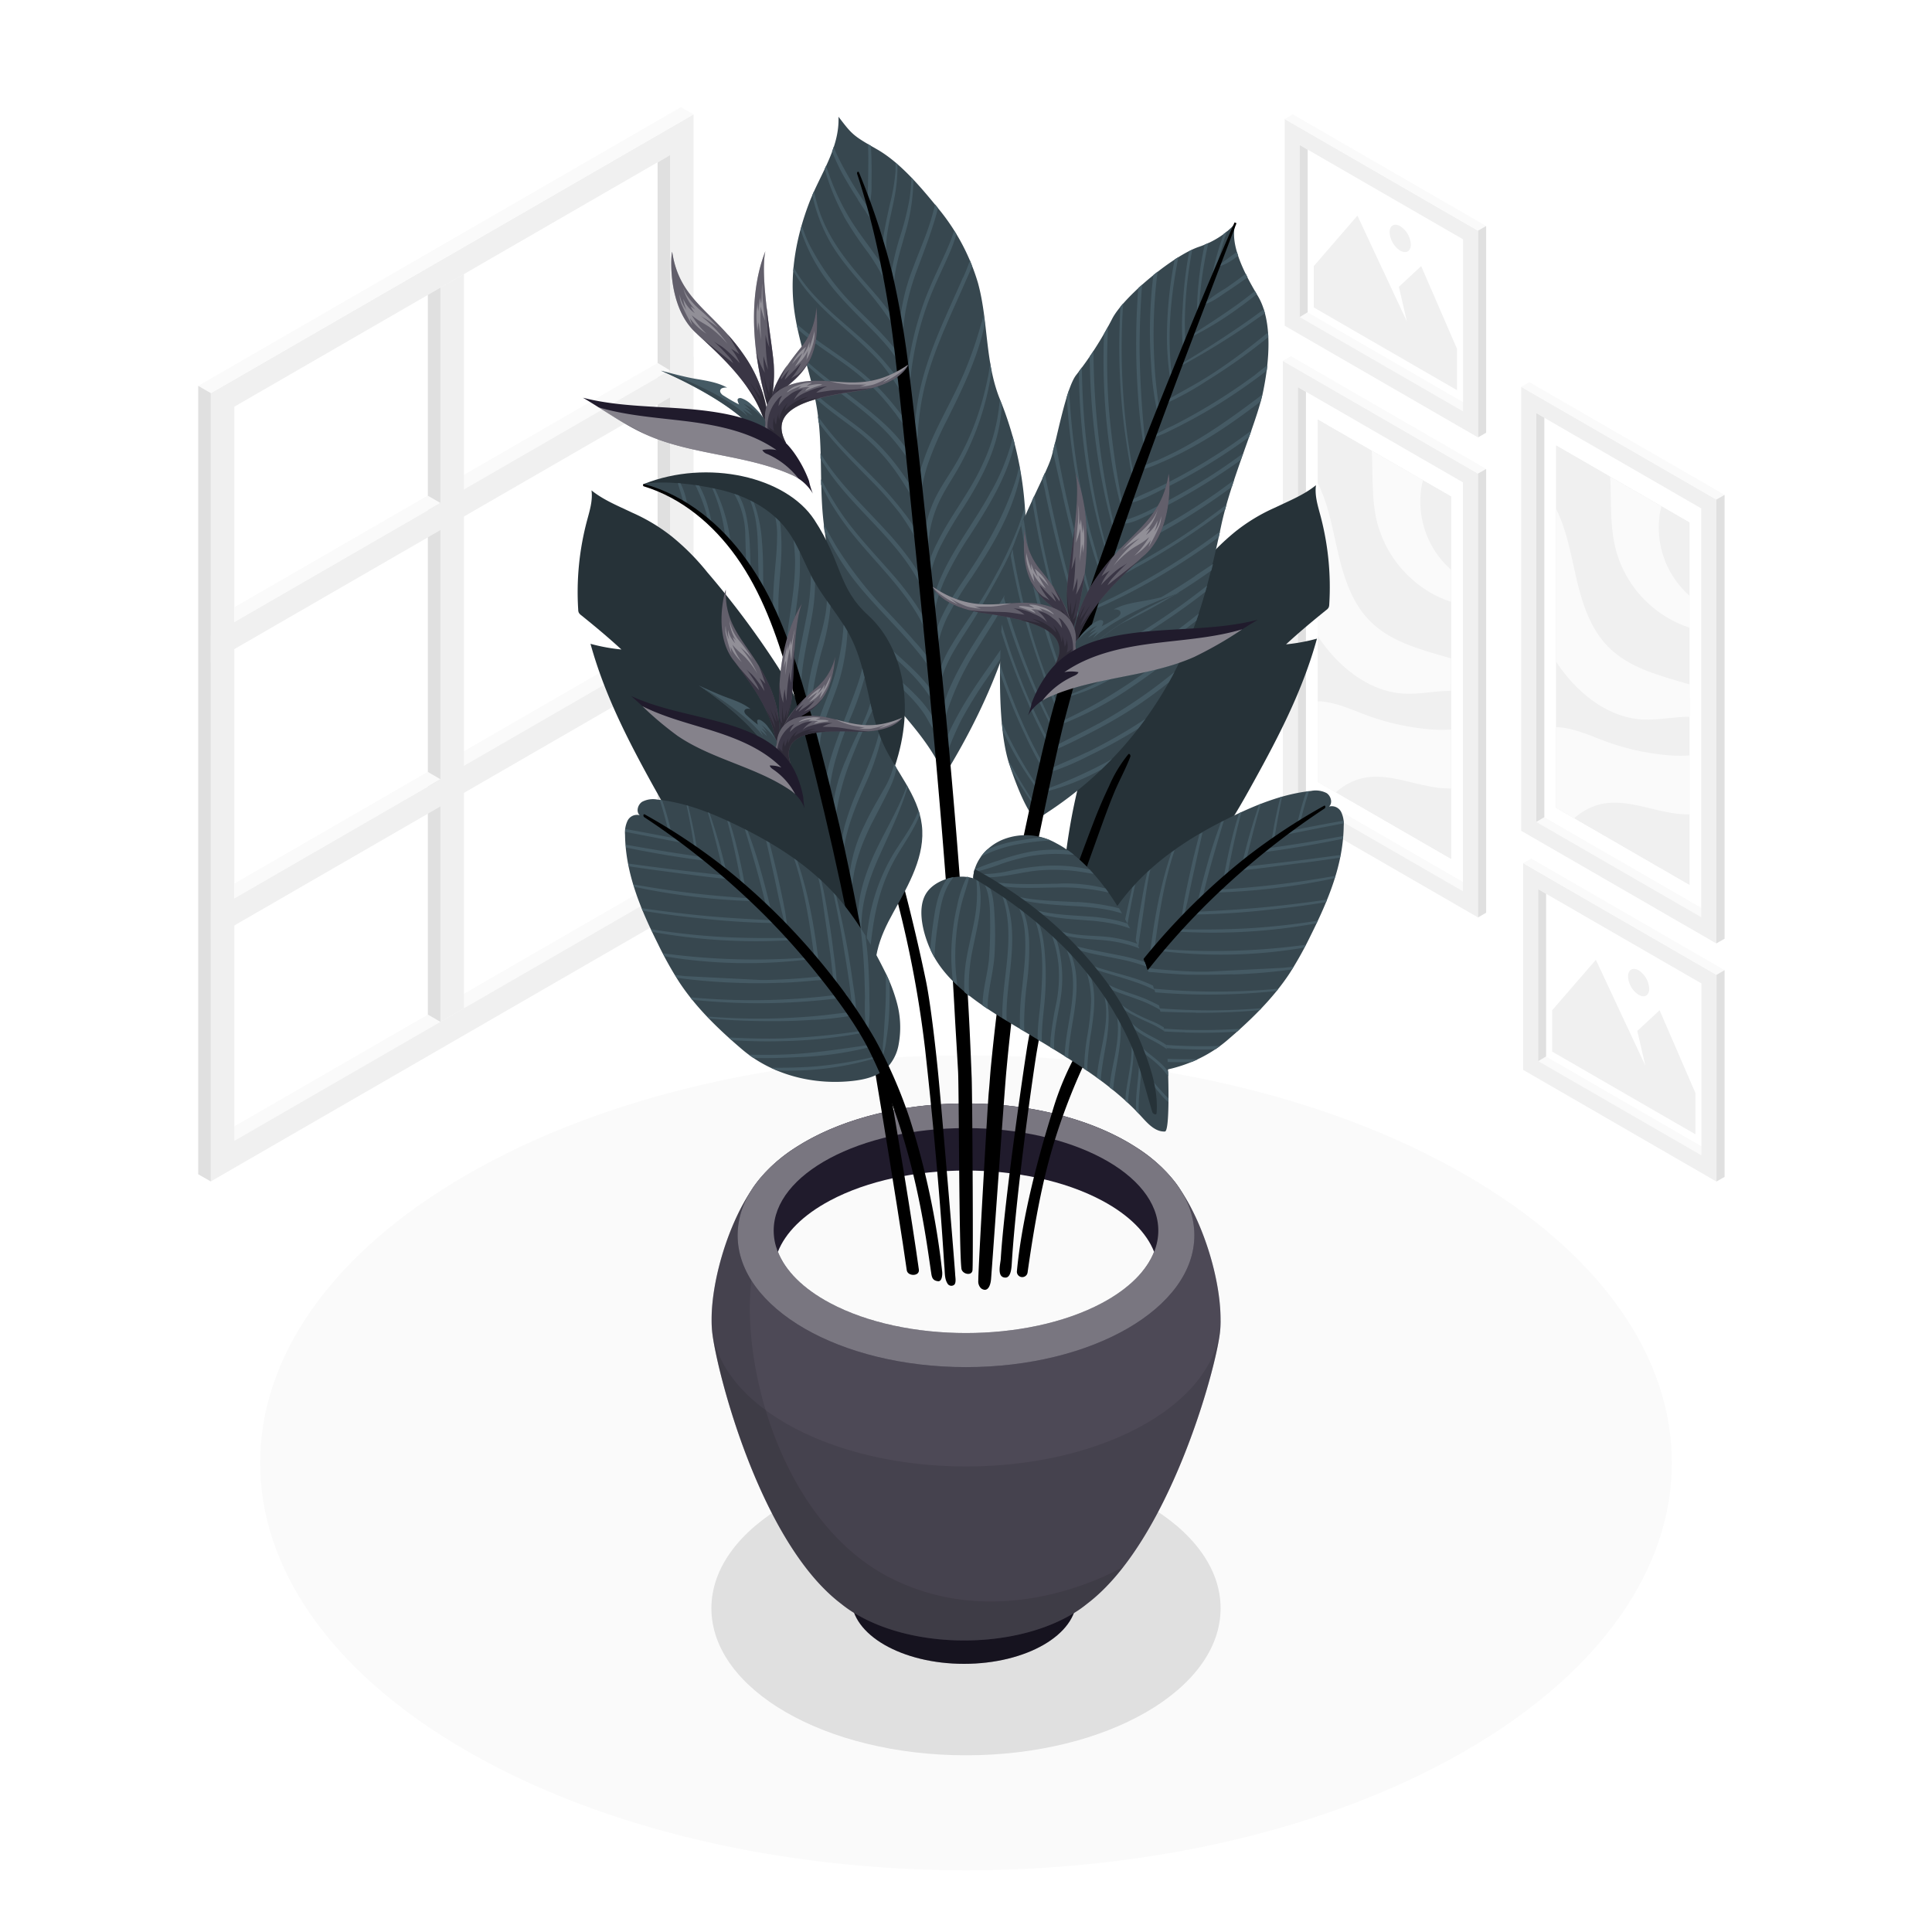 <svg class="animated" id="freepik_stories-strelitzia-plant" xmlns="http://www.w3.org/2000/svg" viewBox="0 0 500 500" version="1.1" xmlns:xlink="http://www.w3.org/1999/xlink" xmlns:svgjs="http://svgjs.com/svgjs"><style>svg#freepik_stories-strelitzia-plant:not(.animated) .animable {opacity: 0;}svg#freepik_stories-strelitzia-plant.animated #freepik--Plant--inject-106 {animation: 6s Infinite  linear floating;animation-delay: 0s;}            @keyframes floating {                0% {                    opacity: 1;                    transform: translateY(0px);                }                50% {                    transform: translateY(-10px);                }                100% {                    opacity: 1;                    transform: translateY(0px);                }            }        </style><g id="freepik--Floor--inject-106" style="transform-origin: 250px 378.575px 0px;" class="animable"><path id="freepik--floor--inject-106" d="M120.83,304c-71.34,41.19-71.34,108,0,149.15s187,41.19,258.34,0,71.34-108,0-149.15S192.17,262.81,120.83,304Z" style="fill: rgb(250, 250, 250); transform-origin: 250px 378.575px 0px;" class="animable"></path></g><g id="freepik--Window--inject-106" style="transform-origin: 115.395px 166.75px 0px;" class="animable"><g id="freepik--window--inject-106" style="transform-origin: 115.395px 166.75px 0px;" class="animable"><g id="freepik--window--inject-106" style="transform-origin: 115.395px 166.75px 0px;" class="animable"><g id="freepik--Frame--inject-106" style="transform-origin: 115.395px 166.75px 0px;" class="animable"><polygon points="57.42 293.33 60.64 295.25 173.41 230.13 170.19 228.21 57.42 293.33" style="fill: rgb(250, 250, 250); transform-origin: 115.415px 261.73px 0px;" id="el43b0reqwsyb" class="animable"></polygon><polygon points="170.19 228.21 60.64 291.46 60.65 105.25 170.19 42.02 170.19 228.21" style="fill: rgb(255, 255, 255); transform-origin: 115.415px 166.74px 0px;" id="elb9jun3zr67f" class="animable"></polygon><path d="M179.49,29.6,54.57,101.74v204l124.92-72.13Zm-6.08,200.53L60.64,295.25v-190L173.41,40.13Z" style="fill: rgb(240, 240, 240); transform-origin: 117.03px 167.67px 0px;" id="elw8vby46nmg" class="animable"></path><polygon points="173.41 230.13 170.19 228.21 170.19 42.02 173.41 40.13 173.41 230.13" style="fill: rgb(224, 224, 224); transform-origin: 171.8px 135.13px 0px;" id="el4yjqb0pl2qw" class="animable"></polygon><polygon points="60.64 228.74 60.64 232.52 173.41 167.4 170.19 165.47 60.64 228.74" style="fill: rgb(250, 250, 250); transform-origin: 117.025px 198.995px 0px;" id="eln2vpqszaa08" class="animable"></polygon><polygon points="60.64 157.2 60.64 160.98 173.41 95.86 170.19 93.94 60.64 157.2" style="fill: rgb(250, 250, 250); transform-origin: 117.025px 127.46px 0px;" id="el5lmlp8xp4ie" class="animable"></polygon><polygon points="179.49 29.6 176.22 27.73 51.3 99.86 54.56 101.74 179.49 29.6" style="fill: rgb(250, 250, 250); transform-origin: 115.395px 64.735px 0px;" id="elnz6b3s0f6a" class="animable"></polygon><polygon points="51.3 99.86 54.56 101.74 54.57 305.77 51.3 303.9 51.3 99.86" style="fill: rgb(224, 224, 224); transform-origin: 52.935px 202.815px 0px;" id="eldxi2bep021m" class="animable"></polygon><polygon points="110.72 76.32 113.99 74.43 113.99 264.45 110.72 262.57 110.72 76.32" style="fill: rgb(224, 224, 224); transform-origin: 112.355px 169.44px 0px;" id="elloc8q2k66l" class="animable"></polygon></g><polygon points="120.07 70.94 113.99 74.43 113.99 264.45 120.07 260.93 120.07 70.94" style="fill: rgb(240, 240, 240); transform-origin: 117.03px 167.695px 0px;" id="elhzmncbzck4q" class="animable"></polygon><polygon points="179.49 92.35 179.49 99.36 54.56 171.5 54.56 164.49 179.49 92.35" style="fill: rgb(240, 240, 240); transform-origin: 117.025px 131.925px 0px;" id="elil7yh9o8bl" class="animable"></polygon><polygon points="179.49 163.87 179.49 170.88 54.56 243.02 54.56 236.01 179.49 163.87" style="fill: rgb(240, 240, 240); transform-origin: 117.025px 203.445px 0px;" id="elk852gb7iqs" class="animable"></polygon><polygon points="113.99 130.17 110.72 128.28 60.64 157.2 60.64 160.98 113.99 130.17" style="fill: rgb(250, 250, 250); transform-origin: 87.315px 144.63px 0px;" id="elmjmg1s02u2a" class="animable"></polygon><polygon points="113.99 201.67 110.72 199.77 60.64 228.7 60.64 232.48 113.99 201.67" style="fill: rgb(250, 250, 250); transform-origin: 87.315px 216.125px 0px;" id="elaioisuyc3c" class="animable"></polygon></g></g></g><g id="freepik--Pictures--inject-106" style="transform-origin: 389.15px 167.685px 0px;" class="animable"><g id="freepik--pictures--inject-106" style="transform-origin: 389.15px 167.685px 0px;" class="animable"><g id="freepik--Picture--inject-106" style="transform-origin: 420px 171.535px 0px;" class="animable"><g id="freepik--frame--inject-106" style="transform-origin: 420px 171.535px 0px;" class="animable"><polygon points="442.36 236.12 440.28 237.36 397.6 212.72 399.68 211.48 442.36 236.12" style="fill: rgb(250, 250, 250); transform-origin: 419.98px 224.42px 0px;" id="elac569abfd5r" class="animable"></polygon><polygon points="399.68 211.48 440.28 234.91 440.28 131.55 399.68 108.13 399.68 211.48" style="fill: rgb(255, 255, 255); transform-origin: 419.98px 171.52px 0px;" id="el75ekoecu6d" class="animable"></polygon><path d="M393.68,215l50.52,29.17V129.28l-50.52-29.17Zm3.92-108.07,42.68,24.64V237.36L397.6,212.72Z" style="fill: rgb(240, 240, 240); transform-origin: 418.94px 172.14px 0px;" id="el3c4cmu3ynej" class="animable"></path><polygon points="397.6 212.72 399.68 211.48 399.68 108.13 397.6 106.91 397.6 212.72" style="fill: rgb(224, 224, 224); transform-origin: 398.64px 159.815px 0px;" id="elz39ite6r3h" class="animable"></polygon><polygon points="393.68 100.11 395.79 98.9 446.32 128.07 444.2 129.28 393.68 100.11" style="fill: rgb(250, 250, 250); transform-origin: 420px 114.09px 0px;" id="elmrngoh03lgf" class="animable"></polygon><polygon points="446.32 128.07 444.2 129.28 444.2 244.15 446.32 242.94 446.32 128.07" style="fill: rgb(224, 224, 224); transform-origin: 445.26px 186.11px 0px;" id="el37kqbzscyyo" class="animable"></polygon></g><g id="freepik--Land--inject-106" style="transform-origin: 419.98px 172.135px 0px;" class="animable"><polygon points="402.73 209.05 437.23 228.97 437.23 135.22 402.73 115.3 402.73 209.05" style="fill: rgb(240, 240, 240); transform-origin: 419.98px 172.135px 0px;" id="elm54gip1hj2" class="animable"></polygon></g><g id="freepik--land--inject-106" style="transform-origin: 419.98px 172.135px 0px;" class="animable"><polygon points="402.73 209.05 437.23 228.97 437.23 135.22 402.73 115.3 402.73 209.05" style="fill: rgb(240, 240, 240); transform-origin: 419.98px 172.135px 0px;" id="elqlklfx41rrh" class="animable"></polygon></g><path d="M437.23,195.5a31.22,31.22,0,0,1-4.93,0,62,62,0,0,1-16.8-3.65c-4.18-1.54-8.35-3.54-12.77-3.67v20.91l4.67,2.69a15.84,15.84,0,0,1,6.41-3.55c6.65-1.75,13.46,1.59,20.3,2.37a27.05,27.05,0,0,0,3.12.16Z" style="fill: rgb(250, 250, 250); transform-origin: 419.98px 199.98px 0px;" id="elc0f3qot4iaa" class="animable"></path><path d="M437.23,177.12c-7.72-2.28-15.64-4.19-21.15-9.85-4.44-4.57-6.53-10.89-8-17.09s-2.46-12.6-5.27-18.32l-.09-.16v39.54c.43.65.86,1.29,1.32,1.92,5.07,6.87,12.54,12.61,21.07,13.05,4,.21,8.15-.73,12.11-.72Z" style="fill: rgb(250, 250, 250); transform-origin: 419.975px 158.97px 0px;" id="eljzqof69qyjh" class="animable"></path><path d="M437.23,154.16a23.54,23.54,0,0,1-7.64-21.41c.11-.58.24-1.15.39-1.72l-13.28-7.66q.09,1.3.12,2.61c.14,5.07,0,10.2,1.09,15.15a29.17,29.17,0,0,0,19.32,21.3Z" style="fill: rgb(250, 250, 250); transform-origin: 426.965px 142.9px 0px;" id="el28y3zlqnznf" class="animable"></path></g><g id="freepik--picture--inject-106" style="transform-origin: 420.255px 263.98px 0px;" class="animable"><g id="freepik--frame--inject-106" style="transform-origin: 420.255px 263.98px 0px;" class="animable"><polygon points="442.4 297.81 440.34 299.04 398.07 274.64 400.13 273.41 442.4 297.81" style="fill: rgb(250, 250, 250); transform-origin: 420.235px 286.225px 0px;" id="elqhixvsebj39" class="animable"></polygon><polygon points="400.13 273.41 440.34 296.62 440.34 254.52 400.13 231.32 400.13 273.41" style="fill: rgb(255, 255, 255); transform-origin: 420.235px 263.97px 0px;" id="eldb92w5omol" class="animable"></polygon><path d="M394.19,276.88l50,28.89v-53.5l-50-28.88Zm3.88-46.76,42.27,24.4V299l-42.27-24.4Z" style="fill: rgb(240, 240, 240); transform-origin: 419.19px 264.58px 0px;" id="el7jijfttteqd" class="animable"></path><polygon points="398.07 274.64 400.13 273.41 400.13 231.32 398.07 230.12 398.07 274.64" style="fill: rgb(224, 224, 224); transform-origin: 399.1px 252.38px 0px;" id="el3vc9lzuc3sx" class="animable"></polygon><polygon points="394.19 223.38 396.28 222.19 446.32 251.08 444.23 252.28 394.19 223.38" style="fill: rgb(250, 250, 250); transform-origin: 420.255px 237.235px 0px;" id="elbk6swbv5cd" class="animable"></polygon><polygon points="446.32 251.08 444.23 252.28 444.22 305.77 446.32 304.58 446.32 251.08" style="fill: rgb(224, 224, 224); transform-origin: 445.27px 278.425px 0px;" id="el0ayqj4jr2ncn" class="animable"></polygon></g><g id="freepik--land--inject-106" style="transform-origin: 420.235px 270.975px 0px;" class="animable"><polygon points="401.7 272.15 438.77 293.55 438.77 282.85 429.5 261.45 423.73 266.81 425.81 275.77 413.01 248.4 401.7 261.45 401.7 272.15" style="fill: rgb(240, 240, 240); transform-origin: 420.235px 270.975px 0px;" id="elw6g2q1ks6x" class="animable"></polygon><path d="M424.08,251.12a6.08,6.08,0,0,1,2.74,4.75c0,1.75-1.23,2.46-2.74,1.58a6,6,0,0,1-2.74-4.75C421.34,251,422.56,250.25,424.08,251.12Z" style="fill: rgb(240, 240, 240); transform-origin: 424.08px 254.292px 0px;" id="eldbbll9w3wbl" class="animable"></path></g></g><g id="freepik--picture--inject-106" style="transform-origin: 358.295px 164.805px 0px;" class="animable"><g id="freepik--frame--inject-106" style="transform-origin: 358.295px 164.805px 0px;" class="animable"><polygon points="380.66 229.4 378.58 230.64 335.9 206 337.98 204.76 380.66 229.4" style="fill: rgb(250, 250, 250); transform-origin: 358.28px 217.7px 0px;" id="elj2wr0ntogp" class="animable"></polygon><polygon points="337.98 204.76 378.58 228.19 378.58 124.83 337.98 101.41 337.98 204.76" style="fill: rgb(255, 255, 255); transform-origin: 358.28px 164.8px 0px;" id="elejc6wr2bz0n" class="animable"></polygon><path d="M332,208.26l50.52,29.17V122.56L332,93.39Zm3.92-108.07,42.68,24.64V230.64L335.9,206Z" style="fill: rgb(240, 240, 240); transform-origin: 357.26px 165.41px 0px;" id="elh3bm50irkh" class="animable"></path><polygon points="335.9 206 337.98 204.76 337.98 101.41 335.9 100.19 335.9 206" style="fill: rgb(224, 224, 224); transform-origin: 336.94px 153.095px 0px;" id="elh5tul30bmak" class="animable"></polygon><polygon points="331.98 93.39 334.09 92.18 384.61 121.36 382.5 122.56 331.98 93.39" style="fill: rgb(250, 250, 250); transform-origin: 358.295px 107.37px 0px;" id="elhopfx09yels" class="animable"></polygon><polygon points="384.61 121.36 382.5 122.56 382.5 237.43 384.61 236.22 384.61 121.36" style="fill: rgb(224, 224, 224); transform-origin: 383.555px 179.395px 0px;" id="ell56dpa8njv" class="animable"></polygon></g><g id="freepik--land--inject-106" style="transform-origin: 358.275px 165.415px 0px;" class="animable"><polygon points="341.02 202.33 375.53 222.25 375.53 128.5 341.02 108.58 341.02 202.33" style="fill: rgb(240, 240, 240); transform-origin: 358.275px 165.415px 0px;" id="el7xzcl04daru" class="animable"></polygon></g><g id="freepik--land--inject-106" style="transform-origin: 358.275px 165.415px 0px;" class="animable"><polygon points="341.02 202.33 375.53 222.25 375.53 128.5 341.02 108.58 341.02 202.33" style="fill: rgb(240, 240, 240); transform-origin: 358.275px 165.415px 0px;" id="elq5v75kwn1i" class="animable"></polygon></g><path d="M375.53,188.79a31.23,31.23,0,0,1-4.93,0,62.08,62.08,0,0,1-16.81-3.65c-4.17-1.54-8.35-3.54-12.76-3.66v20.9l4.67,2.7a15.71,15.71,0,0,1,6.4-3.56c6.65-1.75,13.47,1.59,20.3,2.38a29.81,29.81,0,0,0,3.13.15Z" style="fill: rgb(250, 250, 250); transform-origin: 358.28px 193.28px 0px;" id="el5prefwakiye" class="animable"></path><path d="M375.53,170.4c-7.72-2.28-15.64-4.18-21.15-9.85-4.44-4.56-6.53-10.89-8-17.09s-2.47-12.6-5.27-18.32A1.29,1.29,0,0,1,341,125v39.55c.43.64.86,1.29,1.32,1.91,5.07,6.87,12.54,12.61,21.07,13.05,4,.21,8.14-.73,12.11-.72Z" style="fill: rgb(250, 250, 250); transform-origin: 358.265px 152.27px 0px;" id="elff25xvwj8we" class="animable"></path><path d="M375.53,147.44A23.52,23.52,0,0,1,367.89,126c.1-.58.24-1.15.39-1.72L355,116.65c.05.87.1,1.74.12,2.61.14,5.07,0,10.2,1.09,15.15A29.76,29.76,0,0,0,371.33,154a30.25,30.25,0,0,0,4.2,1.75Z" style="fill: rgb(250, 250, 250); transform-origin: 365.265px 136.2px 0px;" id="elwst1l1vkp1f" class="animable"></path></g><g id="freepik--picture--inject-106" style="transform-origin: 358.545px 71.395px 0px;" class="animable"><g id="freepik--frame--inject-106" style="transform-origin: 358.545px 71.395px 0px;" class="animable"><polygon points="380.7 105.23 378.64 106.45 336.37 82.05 338.43 80.82 380.7 105.23" style="fill: rgb(250, 250, 250); transform-origin: 358.535px 93.635px 0px;" id="elfxi7whbrwyq" class="animable"></polygon><polygon points="338.43 80.82 378.64 104.03 378.63 61.93 338.43 38.74 338.43 80.82" style="fill: rgb(255, 255, 255); transform-origin: 358.535px 71.385px 0px;" id="elbj36hw3ml0u" class="animable"></polygon><path d="M332.48,84.3l50,28.88V59.69l-50-28.89Zm3.89-46.77,42.27,24.4v44.52l-42.27-24.4Z" style="fill: rgb(240, 240, 240); transform-origin: 357.48px 71.99px 0px;" id="elyg6rq0as8ag" class="animable"></path><polygon points="336.37 82.05 338.43 80.82 338.43 38.74 336.37 37.53 336.37 82.05" style="fill: rgb(224, 224, 224); transform-origin: 337.4px 59.79px 0px;" id="elvvcd4wlie2g" class="animable"></polygon><polygon points="332.48 30.8 334.58 29.6 384.61 58.49 382.52 59.69 332.48 30.8" style="fill: rgb(250, 250, 250); transform-origin: 358.545px 44.645px 0px;" id="eldk5261hietp" class="animable"></polygon><polygon points="384.61 58.49 382.52 59.69 382.52 113.19 384.61 111.99 384.61 58.49" style="fill: rgb(224, 224, 224); transform-origin: 383.565px 85.84px 0px;" id="elkrty1hor1ak" class="animable"></polygon></g><g id="freepik--land--inject-106" style="transform-origin: 358.535px 78.39px 0px;" class="animable"><polygon points="340 79.56 377.07 100.97 377.07 90.27 367.8 68.87 362.03 74.22 364.1 83.19 351.3 55.81 340 68.87 340 79.56" style="fill: rgb(240, 240, 240); transform-origin: 358.535px 78.39px 0px;" id="ela24mhz7wuad" class="animable"></polygon><path d="M362.37,58.53a6.06,6.06,0,0,1,2.75,4.75c0,1.75-1.23,2.46-2.75,1.58a6.06,6.06,0,0,1-2.74-4.74C359.63,58.37,360.86,57.66,362.37,58.53Z" style="fill: rgb(240, 240, 240); transform-origin: 362.375px 61.698px 0px;" id="el8ynvovpc6ce" class="animable"></path></g></g></g></g><g id="freepik--Shadow--inject-106" style="transform-origin: 250px 416.23px 0px;" class="animable"><ellipse id="freepik--shadow--inject-106" cx="250" cy="416.23" rx="65.89" ry="38.04" style="fill: rgb(224, 224, 224); transform-origin: 250px 416.23px 0px;" class="animable"></ellipse></g><g id="freepik--Plant--inject-106" style="transform-origin: 248.635px 230.405px 0px;" class="animable animator-active"><g id="freepik--strelitzia-plant--inject-106" style="transform-origin: 248.635px 230.405px 0px;" class="animable"><ellipse cx="249.49" cy="413.79" rx="29.12" ry="16.81" style="fill: rgb(32, 27, 44); transform-origin: 249.49px 413.79px 0px;" id="eln2ri5xxw11" class="animable"></ellipse><g id="elm5wmzxemp8e"><ellipse cx="249.49" cy="413.79" rx="29.12" ry="16.81" style="opacity: 0.3; transform-origin: 249.49px 413.79px 0px;" class="animable"></ellipse></g><path d="M315.88,341.18c-.07-10.08-4.27-24.15-10.35-33.2h0c-.34-.55-.72-1.09-1.12-1.64a39.18,39.18,0,0,0-10.4-9.43c-.71-.46-1.44-.91-2.2-1.35-23.08-13.32-60.5-13.32-83.58,0h0c-.75.43-1.48.88-2.19,1.33a39.24,39.24,0,0,0-10.4,9.45c-.4.54-.78,1.08-1.12,1.63h0c-6.08,9-10.27,23.12-10.35,33.2,0,.24,0,.49,0,.73a27.32,27.32,0,0,0,.15,2.79c1.1,10.05,12.39,54.44,33.36,70.35h0a32.05,32.05,0,0,0,4.26,2.91c15.23,8.8,39.93,8.8,55.16,0a31.29,31.29,0,0,0,4.25-2.91h0c21-15.91,33.3-60.3,34.39-70.35a27.32,27.32,0,0,0,.15-2.79C315.88,341.67,315.88,341.42,315.88,341.18Z" style="fill: rgb(32, 27, 44); transform-origin: 250.03px 355.06px 0px;" id="el5ko870kxx8k" class="animable"></path><g id="elwwkxdfvn7ni"><path d="M315.88,341.18c-.07-10.08-4.27-24.15-10.35-33.2h0c-.34-.55-.72-1.09-1.12-1.64a39.18,39.18,0,0,0-10.4-9.43c-.71-.46-1.44-.91-2.2-1.35-23.08-13.32-60.5-13.32-83.58,0h0c-.75.43-1.48.88-2.19,1.33a39.24,39.24,0,0,0-10.4,9.45c-.4.54-.78,1.08-1.12,1.63h0c-6.08,9-10.27,23.12-10.35,33.2,0,.24,0,.49,0,.73a27.32,27.32,0,0,0,.15,2.79c1.1,10.05,12.39,54.44,33.36,70.35h0a32.05,32.05,0,0,0,4.26,2.91c15.23,8.8,39.93,8.8,55.16,0a31.29,31.29,0,0,0,4.25-2.91h0c21-15.91,33.3-60.3,34.39-70.35a27.32,27.32,0,0,0,.15-2.79C315.88,341.67,315.88,341.42,315.88,341.18Z" style="fill: rgb(255, 255, 255); opacity: 0.2; transform-origin: 250.03px 355.06px 0px;" class="animable"></path></g><g id="el38suyggg8ul"><path d="M230.35,408.31c-30.09-15.34-40.48-61.48-34.81-82.61l-.19-19c-.3.41-.6.83-.86,1.25h0c-6.08,9-10.27,23.12-10.35,33.2,0,.24,0,.49,0,.73a27.32,27.32,0,0,0,.15,2.79c1.1,10.05,12.39,54.44,33.36,70.35h0a32.05,32.05,0,0,0,4.26,2.91c15.23,8.8,39.93,8.8,55.16,0a31.29,31.29,0,0,0,4.25-2.91h0a51.55,51.55,0,0,0,9.4-9.58C290.55,405.58,260.34,423.61,230.35,408.31Z" style="opacity: 0.1; transform-origin: 237.43px 365.615px 0px;" class="animable"></path></g><g id="elh33n6s85q2o"><path d="M315.84,342.82c0,.65,0,1.29-.11,1.89-1.1,10-13.42,54.43-34.4,70.34h0a31.93,31.93,0,0,1-4.25,2.91c-15.23,8.8-39.93,8.8-55.17,0a31.8,31.8,0,0,1-4.24-2.91h0c-21-15.91-32.28-60.3-33.37-70.34-.07-.6-.11-1.24-.12-1.89.55,9.28,7,18.47,19.25,25.56,25.73,14.85,67.45,14.85,93.18,0C308.86,361.29,315.29,352.1,315.84,342.82Z" style="opacity: 0.1; transform-origin: 250.01px 383.69px 0px;" class="animable"></path></g><ellipse cx="250" cy="319.69" rx="59.1" ry="34.12" style="fill: rgb(32, 27, 44); transform-origin: 250px 319.69px 0px;" id="el9g5u0dke63q" class="animable"></ellipse><g id="elskhypq3w1u"><ellipse cx="250" cy="319.69" rx="59.1" ry="34.12" style="fill: rgb(255, 255, 255); opacity: 0.4; transform-origin: 250px 319.69px 0px;" class="animable"></ellipse></g><ellipse cx="250" cy="318.47" rx="49.77" ry="26.52" style="fill: rgb(32, 27, 44); transform-origin: 250px 318.47px 0px;" id="elyiskh2wwpx" class="animable"></ellipse><path d="M285.19,310.7c-19.43-10.36-50.94-10.36-70.38,0-7.08,3.78-11.57,8.4-13.49,13.26,1.92,4.86,6.41,9.49,13.49,13.27,19.43,10.35,50.95,10.35,70.38,0,7.08-3.78,11.57-8.41,13.49-13.27C296.76,319.1,292.27,314.48,285.19,310.7Z" style="fill: rgb(250, 250, 250); transform-origin: 250px 323.961px 0px;" id="elj8z4nthrx2q" class="animable"></path><path d="M274.82,231.68q-.39,5.9-.45,11.72c0,1.65.05,3.48,1.19,4.68,1.93,2,5.3.85,7.73-.53a29.07,29.07,0,0,0,9.41-7.88c3.39-4.31,8.19-7.9,12.2-11.64a102.85,102.85,0,0,0,8.68-8.79c4.37-5.17,7.68-11.15,10.95-17.07,6.6-11.95,12.65-23.66,16.3-36.89a48,48,0,0,1-8,1.48c3.37-3.12,6.84-6,10.41-8.89a1.89,1.89,0,0,0,.61-.65,2.05,2.05,0,0,0,.16-.78,72.07,72.07,0,0,0-2.28-23c-.69-2.58-1.52-5.22-1.16-7.87-3.06,2.5-7,4.07-10.5,5.76a46.61,46.61,0,0,0-10.19,6.11,61.43,61.43,0,0,0-9.31,9.35,223.79,223.79,0,0,0-18.37,24.66C281.1,189.26,276.25,210.64,274.82,231.68Z" style="fill: rgb(38, 50, 56); transform-origin: 309.26px 187.363px 0px;" id="el9ib36gv9f44" class="animable"></path><path d="M218.87,233.05c.27,3.93.41,7.85.46,11.73,0,1.65-.06,3.47-1.2,4.67-1.92,2-5.3.86-7.72-.53A29.07,29.07,0,0,1,201,241c-3.39-4.31-8.19-7.9-12.2-11.64a104.34,104.34,0,0,1-8.69-8.78c-4.36-5.18-7.67-11.15-11-17.08-6.6-11.94-12.64-23.66-16.29-36.88a47.8,47.8,0,0,0,8,1.47c-3.38-3.11-6.84-6-10.42-8.88a2.13,2.13,0,0,1-.61-.66,1.87,1.87,0,0,1-.15-.78,71.81,71.81,0,0,1,2.27-23c.69-2.58,1.53-5.22,1.17-7.86,3.06,2.49,7,4.07,10.5,5.75a47.26,47.26,0,0,1,10.19,6.11,61,61,0,0,1,9.3,9.36,225.16,225.16,0,0,1,18.38,24.66C212.59,190.63,217.45,212,218.87,233.05Z" style="fill: rgb(38, 50, 56); transform-origin: 184.413px 188.719px 0px;" id="elki4ig6rr9qr" class="animable"></path><path d="M217,30.21c3.51,4.58,3.73,4.89,9.86,8.37,5.91,3.34,11.2,9.56,15.46,14.77A54.65,54.65,0,0,1,253.09,73.2c2.75,10,1.78,20.89,5.87,30.56a90.83,90.83,0,0,1,6.35,28.66c1.54,24-8.63,48.34-20.94,68.33-4.84-11.87-16-20-22.36-31.11-5.75-10.14-7.25-22.15-8.75-33.53-1.3-9.86-.25-19.81-1.73-29.68-1.39-9.33-5.18-18.21-6.15-27.59-.92-9,.84-18,4.06-26.41C212.24,45.13,217.32,38.35,217,30.21Z" style="fill: rgb(55, 71, 79); transform-origin: 235.301px 115.48px 0px;" id="elwk8qlz88evn" class="animable"></path><path d="M210.23,50.5c.14-.32.28-.64.43-1,.32,1.44.68,2.88,1.12,4.3,2.11,6.73,6.07,12.22,10.6,17.53,3.62,4.27,8,8.64,10.35,13.82a52.89,52.89,0,0,1,3.61-15.94c1.33-3.59,2.87-7.11,4.09-10.75q.85-2.58,1.49-5.22c0-.12.05-.23.07-.34l.33.4.41.52c-.38,1.72-.9,3.42-1.42,5-1.12,3.5-2.45,6.93-3.73,10.38a63.36,63.36,0,0,0-3.21,11.2,68,68,0,0,0-.78,6.85h0a.34.34,0,0,1,0,.33c-.09,1.48-.17,3-.21,4.44,0,.16-.17.22-.2,0a32.86,32.86,0,0,1-.45-5.29,79.25,79.25,0,0,0-6.28-9.15c-4.13-5.11-8.85-9.84-12-15.64A43,43,0,0,1,210.23,50.5Zm18,43.82a60.32,60.32,0,0,1,6.16,9.26c.16.27.38,0,.33-.23l-.06-.23c.09.11.27.13.31-.08.4-2,.51-4.08.76-6.13q.41-3.43,1.09-6.83a81.09,81.09,0,0,1,3.54-12.3c1.45-3.9,3.32-7.6,5-11.41a45.62,45.62,0,0,0,2.15-5.73c-.19-.32-.39-.63-.59-1-.16.58-.34,1.15-.55,1.72-.67,1.86-1.5,3.68-2.32,5.48-1.7,3.74-3.49,7.43-4.89,11.29a82.68,82.68,0,0,0-3.37,12.16c-.8,4.06-1.58,8.39-1.19,12.54a22.78,22.78,0,0,0-4.35-7.62A59.75,59.75,0,0,0,223.35,88C218,83.19,212.2,78.78,207.87,73a33.49,33.49,0,0,1-2.49-3.83c0,.31-.06.61-.08.92C210.57,79.75,221,86,228.25,94.32Zm14.13,46.49c-1.56,3.26-3,6.92-2.95,10.59-.3-.66-.64-1.29-1-1.91a41.7,41.7,0,0,0-2.67-4.31,79.17,79.17,0,0,0-6.27-7.65c-4.55-5-9.46-9.71-13.61-15.08a52.33,52.33,0,0,1-3.53-5.13l0,1.33c5.42,9.54,14.58,16.62,21.21,25.34q1.68,2.2,3.12,4.55c1,1.65,1.78,3.45,2.8,5.1.25.39.65.1.57-.28,0-.09-.06-.18-.08-.28.41-2,.67-4,1.22-5.93a34.65,34.65,0,0,1,2.14-5.59,97.82,97.82,0,0,1,5.93-10.08c4.1-6.45,7.8-13.21,9.29-20.79a41.74,41.74,0,0,0,.75-5.9c-.14-.34-.26-.69-.4-1l-.15-.37a47.24,47.24,0,0,1-4.61,17.08C250.87,127.61,245.77,133.71,242.38,140.81Zm-30-70.6c3.78,5.84,8.82,10.52,13.65,15.45q2.08,2.11,4,4.41c1.36,1.67,2.43,3.54,3.75,5.23.15.2.26-.13.23-.25-.76-3.14-3.31-6-5.43-8.29-2.26-2.49-4.72-4.79-7.1-7.18a63.68,63.68,0,0,1-11.88-16.06,33.9,33.9,0,0,1-2.08-5.23c-.1.37-.21.74-.31,1.12A44.71,44.71,0,0,0,212.37,70.21Zm16.77-4a22.18,22.18,0,0,0,.23-3.56c.1-1.21.27-2.41.48-3.6.45-2.54,1.08-5,1.58-7.56a44.64,44.64,0,0,0,.86-8.93l-.53-.45c0,.75,0,1.5,0,2.25a48.52,48.52,0,0,1-1.3,7.85c-.51,2.22-1,4.44-1.42,6.68s-.92,5-.27,7.25C228.79,66.33,229.06,66.47,229.14,66.16ZM248.25,184.4c-2.16,3.89-4.3,8.16-4.94,12.6-.07.47.7,1.21.92.55a78.28,78.28,0,0,1,4.48-11.08,109.5,109.5,0,0,1,6.68-10.84c1.38-2,2.77-4,4.13-6,.52-1.48,1-3,1.47-4.46C256.77,171.56,252,177.65,248.25,184.4ZM224.71,42.8c0,1.79-.05,3.58-.08,5.37a31.72,31.72,0,0,0,.14,5.34c0,.11.11.12.15,0a21.39,21.39,0,0,0,.63-5.88c0-1.78.07-3.57,0-5.35,0-1.52-.09-3-.15-4.54l-.76-.44C224.7,39.14,224.75,41,224.71,42.8ZM239,184.49c1.18,1.66,1.9,3.64,3.32,5.1a.26.26,0,0,0,.46-.11c.42-1.49-.81-3.07-1.56-4.29a27.73,27.73,0,0,0-2.79-3.76,61,61,0,0,0-7.13-6.69c-4-3.26-8.06-6.35-11.69-10,.37.88.76,1.75,1.18,2.6l0,0c4.75,4.53,10.23,8.25,14.79,13A35.05,35.05,0,0,1,239,184.49Zm-17-132.81c.64,1,1.3,2,2,3a10.51,10.51,0,0,0,2,2.61c.29.23.58,0,.55-.33a6,6,0,0,0-1.37-2.43c-.63-.93-1.26-1.87-1.88-2.81-1.26-1.93-2.5-3.88-3.64-5.89s-2.16-3.87-3.09-5.88c-.29-.64-.56-1.29-.82-1.94-.13.4-.26.79-.41,1.18a51.45,51.45,0,0,0,3,6.38C219.52,47.64,220.76,49.68,222.06,51.68Zm-3.68,4.21a90.66,90.66,0,0,0,6.32,9.47,51.29,51.29,0,0,1,5.67,10.22,12.83,12.83,0,0,0,.56,3.33c.09.3.55.42.55,0,0-1.45-.17-2.89-.13-4.33a30.76,30.76,0,0,1,.55-4.89c.58-3.11,1.54-6.12,2.38-9.17a51.25,51.25,0,0,0,2.17-14l-.54-.58a44,44,0,0,1-.46,5.5A72.51,72.51,0,0,1,233,61a71,71,0,0,0-2.23,9c-.16,1-.3,2-.38,3.08a24.58,24.58,0,0,0-3.68-6.79c-2.09-3-4.38-5.92-6.33-9a61.56,61.56,0,0,1-6.57-14.39l-.39.83A58.28,58.28,0,0,0,218.38,55.89Zm35.7,27.55a101.15,101.15,0,0,1-4.2,12.33c-3.33,8-8.11,15.37-10.87,23.62a38.71,38.71,0,0,0-2,8.48,56.54,56.54,0,0,0-3.42-5.36,55.62,55.62,0,0,0-6.26-7.52c-4.26-4.27-9.44-7.39-14.08-11.21-.95-.78-1.86-1.62-2.75-2.48.12.49.22,1,.33,1.47,3.63,3.54,8.09,6.34,12,9.52a50.33,50.33,0,0,1,8.22,8.6c2.18,2.87,3.95,6,5.89,9a19.05,19.05,0,0,0,.25,3.37c0,.27.59.64.63.18,0-.65.11-1.3.17-1.94l.1.15a.33.33,0,1,0,.58-.31c-.16-.44-.34-.86-.53-1.29a46.22,46.22,0,0,1,1.87-9.39,87,87,0,0,1,5.08-11.88c3.87-7.77,7.67-15.47,9.63-24,.08-.35.15-.7.23-1-.1-.85-.21-1.7-.32-2.55C254.47,82,254.29,82.7,254.08,83.44Zm-4.81-11.61c-1.45,3.35-3,6.67-4.44,10-3,6.77-5.72,13.71-7.07,21-.38,2.08-.66,4.18-.87,6.28a46,46,0,0,0-.39,7.42c0,.21.4.58.49.21a43.41,43.41,0,0,0,.66-5.81c.19-2.1.43-4.19.77-6.27a67.93,67.93,0,0,1,2.63-10.49c2.27-6.85,5.39-13.38,8.3-20,.76-1.74,1.57-3.5,2.3-5.29-.19-.49-.38-1-.58-1.47C250.48,68.93,249.9,70.39,249.27,71.83ZM230,112.44a58.61,58.61,0,0,1,6.51,8.75c.18.3.44,0,.36-.27-1.86-5.76-6.78-10.34-11.29-14.12-5-4.16-10.42-7.73-15.32-12-.63-.55-1.25-1.11-1.85-1.68.12.43.23.87.35,1.3C215.43,100.85,223.7,105.65,230,112.44ZM219.4,94.8a58.57,58.57,0,0,1,8.74,7.83c1.3,1.46,2.53,3,3.72,4.54A48.68,48.68,0,0,0,236,112.4c.27.28.53-.06.4-.36a26,26,0,0,0-3.34-5c-1.26-1.64-2.56-3.25-3.93-4.79a58.69,58.69,0,0,0-8.68-7.84c-3-2.26-6.21-4.36-9.28-6.58-1.76-1.27-3.42-2.63-5-4,.09.45.18.9.28,1.34C210.36,88.77,215.16,91.66,219.4,94.8ZM221,138.65c4.47,5.5,9.51,10.51,13.68,16.25a49.46,49.46,0,0,1,3.18,4.9c1,1.82,1.69,3.87,2.83,5.61.16.25.54.26.52-.1a11.31,11.31,0,0,0-1.6-4.45,44.78,44.78,0,0,0-2.6-4.44,80.66,80.66,0,0,0-6.63-8.46c-4.88-5.57-10.06-10.89-14-17.2-1.38-2.19-2.65-4.46-3.89-6.75l0,1.42c.65,1.29,1.32,2.58,2,3.84A71.55,71.55,0,0,0,221,138.65Zm37.74,17.43c-4.2,6.79-8.95,13.28-12.31,20.55a39.38,39.38,0,0,0-2.61,7.31c-1.95-5.83-7.07-10.41-11.5-14.39-5.19-4.66-10.24-9.28-14.16-15.1-1-1.56-2-3.18-2.91-4.83l.48,2.4a52.87,52.87,0,0,0,6.62,9.37c4.36,4.92,9.65,8.86,14.14,13.64a42.08,42.08,0,0,1,6.62,9.47.73.73,0,0,0,.5.35,26.75,26.75,0,0,0-.57,4.5c0,.25.42.73.51.3a71.33,71.33,0,0,1,9.4-21.89c4.17-6.73,8.56-13.3,11.54-20.69.18-.45.34-.9.51-1.36.09-.88.16-1.76.22-2.64A78.11,78.11,0,0,1,258.77,156.08Zm-2.25-28.9c-4.06,7.63-9.62,14.45-13.06,22.41a31.65,31.65,0,0,0-2.05,6.38,17.56,17.56,0,0,0-.49,6.2c0,.2.42.61.5.21.21-1,.18-2,.31-3a25.77,25.77,0,0,1,.64-3.24,42.13,42.13,0,0,1,2.18-6.16A85.29,85.29,0,0,1,251,138.59c4.64-7.22,9.37-14.72,11.41-23.16.06-.22.1-.45.15-.68-.15-.62-.32-1.23-.49-1.85-.13.72-.27,1.43-.45,2.15A55.93,55.93,0,0,1,256.52,127.18Zm1.78,20.54a101.23,101.23,0,0,1-5.83,9.83c-2.11,3.09-4.26,6.18-6.18,9.4a30.32,30.32,0,0,0-3.37,7.51.88.88,0,0,0,0-.15,46.58,46.58,0,0,0-6.1-8.22c-2.27-2.65-4.67-5.18-7.05-7.72A101.63,101.63,0,0,1,216.19,141c-1-1.74-2-3.51-3-5.28,0,.11,0,.23,0,.35.07.49.13,1,.2,1.47a73.15,73.15,0,0,0,6.85,11.5c4.29,5.75,9.49,10.73,14.24,16.08,1.3,1.46,2.57,3,3.78,4.5s2.37,3.39,3.61,5.05a.7.7,0,0,0,.84.28,15.53,15.53,0,0,0-.45,3.34c0,.41.67,1,.76.37,1.13-7.67,6.2-13.54,9.95-20,3.87-6.71,7.85-13.28,10.58-20.56.63-1.67,1.21-3.36,1.72-5.07l0-.6c0-.35-.06-.71-.09-1.07-.63,2.09-1.32,4.16-2.14,6.19A106,106,0,0,1,258.3,147.72Zm-2.63-50a75.31,75.31,0,0,1-3.22,11.51,66.51,66.51,0,0,1-5,10.63c-2,3.46-4.43,6.69-6,10.41a33.79,33.79,0,0,0-1.86,6,25.39,25.39,0,0,0-.68,5,31.46,31.46,0,0,0-5-8.68,93,93,0,0,0-7.64-8.73c-2.94-3-6-5.94-8.84-9a79.59,79.59,0,0,1-5.75-7.15q.11.78.18,1.56a63.25,63.25,0,0,0,4.57,5.67c2.71,3.08,5.62,6,8.48,8.9a92.39,92.39,0,0,1,8,9A72.81,72.81,0,0,1,239,143.14a.29.29,0,0,0,.14.15c.19.3.7.61.8.14.38-2,.34-4,.7-6a31.81,31.81,0,0,1,1.63-5.76c1.44-3.74,3.75-7,5.71-10.44A71.83,71.83,0,0,0,256,99.64c.23-1.18.44-2.36.62-3.55-.15-.74-.29-1.49-.41-2.25C256.1,95.14,255.92,96.42,255.67,97.7Zm6.91,27.44a76.91,76.91,0,0,1-4.95,11.51c-1.93,3.7-4.13,7.25-6.41,10.74s-4.72,6.87-6.65,10.55c-2.11,4-3.72,8.61-2.92,13.2,0,.26.46.59.49.14a31.34,31.34,0,0,1,3-11.52,90.21,90.21,0,0,1,6.38-10.42c4.56-6.89,9-14.11,11.43-22.08.47-1.55.88-3.13,1.22-4.72-.11-.69-.23-1.39-.36-2.08A40.28,40.28,0,0,1,262.58,125.14Z" style="fill: rgb(69, 90, 100); transform-origin: 235.285px 117.556px 0px;" id="elw4rbky7ed6a" class="animable"></path><path d="M243,280c-.6-6.53-2.06-19.86-3.39-26.28q-4-19.17-9.5-38c-1-3.35-2-6.7-3.19-10a57,57,0,0,0-4.89-10c-.31-.5-1.28-.49-1,.26a352.77,352.77,0,0,1,11.32,37.65,285.71,285.71,0,0,1,7.06,37.81c3.83,34.66,4.83,54.7,5,56.43.14,1.43,0,3,.77,4.26a1.16,1.16,0,0,0,1.82.32c.5-.58.23-1.91.2-2.59C247.09,327.64,244.5,296.24,243,280Z" id="elem5dkrb9m0g" style="transform-origin: 234.14px 264.068px 0px;" class="animable"></path><path d="M292,195.21a34.62,34.62,0,0,0-5,8.3c-1.44,3-2.72,6-3.9,9.08q-3.58,9.32-6.9,18.75A246.91,246.91,0,0,0,266,269.91c-.67,3.8-6.07,40.52-7,55.86-.07,1.28-1.11,4.75,1.12,4.87,1.64.1,1.67-2.94,1.75-4.07,1.21-19.13,5.85-51,6.43-54.29,1.14-6.63,2.46-13.25,4.11-19.77,3.23-12.75,7.76-25.14,12.2-37.5,1.23-3.41,2.46-6.83,3.86-10.18,1.27-3,2.9-5.92,4.06-9C292.68,195.58,292.33,194.86,292,195.21Z" id="ely66wkahwpbh" style="transform-origin: 275.631px 262.879px 0px;" class="animable"></path><path d="M166.65,125.25c16.48-6.54,36.76-1.89,44.08,9.25s6,17.49,14,24.79,12.3,21.34,7.31,37.6S221.28,229,221.7,240.4c0,0-10.34-45-14.3-59.45S194.39,135.1,166.65,125.25Z" style="fill: rgb(38, 50, 56); transform-origin: 200.412px 181.327px 0px;" id="el8dqmteg3fy7" class="animable"></path><path d="M166.46,125.24c5.55-.92,13.53,0,20.07,1.55s12.9,4.83,17,10.19c3.07,4,4.67,9,7.16,13.38,2.91,5.16,7,9.59,9.65,14.89,4.23,8.53,4.28,18.61,8.22,27.26,3.24,7.09,9.05,13.2,10,20.93,1,7.95-3.36,15.47-7.25,22.47s-6,12.52-4.51,23.15c-7.13-29.64-12.27-53.39-16.39-69.93S200,154.38,191.31,143.51,175,128.33,166.46,125.24Z" style="fill: rgb(55, 71, 79); transform-origin: 202.583px 191.967px 0px;" id="el06058nxo8fmx" class="animable"></path><path d="M197.65,153.45c-.39-.75-.8-1.47-1.2-2.19-.07-1.08-.1-2.16-.15-3.2-.1-2.47-.08-4.94-.19-7.42a41.3,41.3,0,0,0-.69-6.84,28.48,28.48,0,0,0-1.27-4.28l.95.49a36.44,36.44,0,0,1,2.09,10.08c.23,2.55.29,5.12.31,7.68,0,1.42,0,2.83.06,4.25C197.57,152.49,197.61,153,197.65,153.45ZM188.34,136a42.76,42.76,0,0,0-3.33-9.51l-.68-.15a46.21,46.21,0,0,1,3,10c.18,1,.32,2.06.43,3.1.47.5.94,1,1.41,1.58A42.61,42.61,0,0,0,188.34,136Zm5.88,9.76c-.09-2.51-.12-5-.38-7.54-.35-3.34-.87-7-2.65-10-.39-.15-.78-.29-1.18-.42a21.84,21.84,0,0,1,2.88,10.95c.06,2.32.14,4.63.21,7v.22c.42.59.83,1.2,1.24,1.83C194.29,147.05,194.24,146.36,194.22,145.72ZM223.12,243c-.88-7.52,1.43-14.76,4.48-21.54,2.64-5.88,5.46-11.65,7.32-17.82l-.21-.37c-2.25,6.42-6,12.25-8.77,18.45-2.4,5.43-4.24,11.43-3.85,17.39.32,1.36.64,2.73,1,4.12A.29.29,0,0,0,223.12,243ZM182.69,132.47c.21.8.38,1.61.52,2.42l1,.88a31,31,0,0,0-.68-3.43,26.24,26.24,0,0,0-2.57-6.66l-1-.15A46.47,46.47,0,0,1,182.69,132.47ZM231.19,221a49.73,49.73,0,0,0-6.59,19.18,58.09,58.09,0,0,0-.58,7.14c.22.92.44,1.86.66,2.8.77-6.39,1.24-12.79,3.2-19a45.79,45.79,0,0,1,4.2-9.63c1.63-2.74,3.45-5.37,4.89-8.22a24.87,24.87,0,0,0,1.08-2.44q-.15-.54-.33-1.08C236.21,213.79,233.38,217.44,231.19,221ZM208.1,170.25c.58-3.57,1.4-7.09,2-10.65a50,50,0,0,0,.84-8.72l-.31-.52c-.27-.48-.53-1-.78-1.46a56.18,56.18,0,0,1-1.27,11.41c-.65,3.42-1.42,6.82-1.94,10.27-.2,1.29-.34,2.58-.44,3.88.4,1.22.78,2.45,1.16,3.69q0-1.2.06-2.4A53.53,53.53,0,0,1,208.1,170.25Zm4.57-1.86a55.45,55.45,0,0,0,2.26-11.59l-.94-1.32c-.15,4.77-1.86,9.46-3.09,14.15A72.49,72.49,0,0,0,208.84,180c-.1.8-.16,1.61-.21,2.42.41,1.46.8,2.92,1.18,4.37,0-.6,0-1.19,0-1.79a44.85,44.85,0,0,1,.48-5.55A101,101,0,0,1,212.67,168.39Zm-35.77-38.2,1,.64a19.29,19.29,0,0,0-1.77-5.75l-.72-.06C175.93,126.74,176.47,128.45,176.9,130.19Zm43.53,65.9c1.27-3.16,2.57-6.36,4-9.46.41-.89.86-1.78,1.27-2.69-.16-.63-.31-1.26-.45-1.9a35.36,35.36,0,0,1-2.16,5.47c-1.4,2.88-2.78,5.75-4,8.72a44.77,44.77,0,0,0-3.71,13.83c.23,1,.47,2,.7,3.07A63,63,0,0,1,220.43,196.09Zm-1.65,21.36a45.94,45.94,0,0,1,1.24-4.64c1-3.07,2.26-6.06,3.55-9a66.25,66.25,0,0,0,4.45-12.5q-.3-.74-.57-1.47c-1.16,4.93-3.27,9.58-5.31,14.25a66.37,66.37,0,0,0-3.3,8.82,26.22,26.22,0,0,0-1.11,7.38c.14.59.28,1.2.42,1.81C218.38,220.53,218.45,219,218.78,217.45Zm7-4.66c1.51-3,3.15-6,4.56-9a21,21,0,0,0,1.7-5c-.22-.35-.43-.7-.64-1.06a22.73,22.73,0,0,1-2.8,6.77c-1.7,3-3.41,5.87-4.86,9a38.65,38.65,0,0,0-4.06,15.13l.77,3.36C220.42,225.2,222.74,218.79,225.76,212.79Zm-13.51-16.12c0-.8-.11-1.62-.11-2.42a20.34,20.34,0,0,1,.18-3.12,30.41,30.41,0,0,1,1.34-5.23c1.23-3.61,2.78-7.09,3.8-10.77a54.31,54.31,0,0,0,1.79-10.83c0-.31,0-.63.05-.94-.33-.58-.68-1.14-1-1.71-.09,1.47-.22,2.93-.42,4.39a60.5,60.5,0,0,1-2.53,10.86c-1.13,3.42-2.67,6.69-3.67,10.15a31,31,0,0,0-.83,3.67Q211.52,193.57,212.25,196.67Zm2.37,8.58c.06-.92.17-1.84.3-2.75a50,50,0,0,1,1.27-5.8,93.83,93.83,0,0,1,3.73-10.56,75.48,75.48,0,0,0,3.81-10.83c-.19-.8-.4-1.59-.61-2.38a33.76,33.76,0,0,1-1,3.68c-1.16,3.43-2.51,6.79-3.79,10.17s-2.59,6.73-3.56,10.2a37.92,37.92,0,0,0-1.06,5.17l-.06.4c.3,1.26.6,2.54.9,3.86C214.59,206,214.59,205.63,214.62,205.25Zm-10-35.5c0-.37,0-.74.06-1.1.13-1.65.33-3.29.53-4.94.4-3.21.88-6.4,1.24-9.61a58.86,58.86,0,0,0,.47-11.32c-.5-1-1-2-1.58-3a47.6,47.6,0,0,1,.41,5.49,69.84,69.84,0,0,1-.63,8.91c-.38,3-.87,6-1.28,9-.15,1.12-.27,2.24-.38,3.36C203.89,167.64,204.27,168.69,204.65,169.75Zm-3.19-14.26c.08-3,.41-6.06.6-9.09a64.64,64.64,0,0,0,.09-8.58,24.71,24.71,0,0,0-.31-2.8c-.39-.4-.79-.78-1.2-1.15a19.47,19.47,0,0,1,.47,5.18c0,2.72-.27,5.43-.51,8.14s-.47,5.48-.52,8.23c0,1,0,2,0,3,.51,1.12,1,2.27,1.49,3.43C201.58,159.76,201.4,157.63,201.46,155.49Z" style="fill: rgb(69, 90, 100); transform-origin: 206.73px 187.57px 0px;" id="el073otii5eni8" class="animable"></path><path d="M237.8,328.56c-3.49-25.15-14.74-90.15-20.54-114.87-2.9-12.35-6-24.65-9.64-36.81-3.34-11.27-7.51-22.39-14.43-32-6.52-9.07-15.61-16.67-26.54-19.62-.29-.08-.32.52-.08.59,9.87,3,18,9.9,23.93,18.19,6.61,9.22,10.45,20.16,13.63,31,3.45,11.68,6.4,23.53,9.23,35.38q4.33,18.21,7.86,36.62c2.64,13.83,11.52,67.75,13.45,81.7C234.9,330.36,238.05,330.37,237.8,328.56Z" id="elox5sgpixrp" style="transform-origin: 202.112px 227.595px 0px;" class="animable"></path><path d="M251.47,278.91q-.24-6.2-.53-12.38c-.39-8.18-.92-16.35-1.48-24.51q-1.65-24.22-3.87-48.41c-1.45-16.07-3.11-32.13-4.83-48.17s-3.39-32.22-5.37-48.29a238.28,238.28,0,0,0-4.49-26.54,190.46,190.46,0,0,0-8.57-25.92c-.21-.54-.64-.11-.5.32a199.35,199.35,0,0,1,6.24,24.17C229.7,77,230.84,85,231.76,92.91c1.83,15.83,3.39,31.7,5,47.55,3.29,32.08,6.39,64.19,8.69,96.36q1,13.44,1.71,26.9c.26,4.52.54,9,.79,13.56.25,4.7.23,46.4.87,51.06.2,1.44,2.8,2,2.87.28C251.9,324.36,251.63,283.17,251.47,278.91Z" id="elvsia9bbums" style="transform-origin: 236.785px 187.062px 0px;" class="animable"></path><path d="M180.07,86.12c7.92,7.29,17.5,15.91,18.86,28a17.37,17.37,0,0,0,.1-2.22,35.89,35.89,0,0,0-6.55-20.07c-7.89-11.45-16.62-14-18.51-26.61,0-.18-.12.29-.19,1.22,0,0,0,0,0,0C173.55,70.09,173.81,80.36,180.07,86.12Z" style="fill: rgb(32, 27, 44); transform-origin: 186.38px 89.651px 0px;" id="elwgu77bk31be" class="animable"></path><g id="elivoke9h2fl"><path d="M180.07,86.12c7.92,7.29,17.5,15.91,18.86,28a17.37,17.37,0,0,0,.1-2.22,35.89,35.89,0,0,0-6.55-20.07c-7.89-11.45-16.62-14-18.51-26.61,0-.18-.12.29-.19,1.22,0,0,0,0,0,0C173.55,70.09,173.81,80.36,180.07,86.12Z" style="fill: rgb(255, 255, 255); opacity: 0.3; transform-origin: 186.38px 89.651px 0px;" class="animable"></path></g><g id="el0jayvsxu2hdr"><path d="M192.48,91.82a51.3,51.3,0,0,0-4.22-5.34c.09.13.18.25.26.38,1,1.56,1.9,3.21,2.82,4.82a19.39,19.39,0,0,0-2.16-1.45A15.33,15.33,0,0,1,191.47,94q-1.56-1.68-3.27-3.19a16.44,16.44,0,0,0-1.68-1.31,17.54,17.54,0,0,1-1.84-1.19,49.44,49.44,0,0,1,3.6,3.64A8.7,8.7,0,0,1,189.77,94l-7.05-5.58c-.84-.66-1.67-1.51-2.55-2.22,7.9,7.28,17.41,15.87,18.76,27.9a17.37,17.37,0,0,0,.1-2.22A35.89,35.89,0,0,0,192.48,91.82Z" style="fill: rgb(32, 27, 44); opacity: 0.6; transform-origin: 189.602px 100.15px 0px;" class="animable"></path></g><g id="elxc0fx6yf04"><path d="M197,100.6c.08.64.2,1.41.25,1.9a14.67,14.67,0,0,0-1.69-3.26,25.06,25.06,0,0,1,1.35,3.56c-1.08-1.23-1.92-2.64-2.91-3.94a30.37,30.37,0,0,1,2.79,5.66,1.39,1.39,0,0,1-.21-.21,26.85,26.85,0,0,0-3.43-4.41,30.26,30.26,0,0,1,5.79,14.21,17.37,17.37,0,0,0,.1-2.22A34.43,34.43,0,0,0,197,100.6Z" style="opacity: 0.2; transform-origin: 196.097px 106.485px 0px;" class="animable"></path></g><g id="elf9lon4fizhs"><path d="M180.92,80a44.8,44.8,0,0,1,5,4.89,30.79,30.79,0,0,0-4.52-3.08A32.73,32.73,0,0,1,188.28,89a27.91,27.91,0,0,0-4.71-4.38c-.91-.62-1.89-1.13-2.81-1.73A17.4,17.4,0,0,1,179,81.57a21.13,21.13,0,0,0,3.87,4.82,15.12,15.12,0,0,1-4.34-4.09c.21.62.43,1.24.64,1.87a37.68,37.68,0,0,1-2.59-5,6.68,6.68,0,0,1-.7-3,9.35,9.35,0,0,0,1.81,4.08,8.33,8.33,0,0,1-.86-2.93,8.53,8.53,0,0,0,3,3.75,8.42,8.42,0,0,1-1.12-1.81l1.27.91a12.25,12.25,0,0,1-3.21-5.84C177.44,76.53,179.23,78.42,180.92,80Z" style="fill: rgb(255, 255, 255); opacity: 0.3; transform-origin: 182.08px 81.665px 0px;" class="animable"></path></g><path d="M171.05,95.94c1,.44,16.34,7,23.37,14.55l1.82.39,3.79.8c-.28-.06-1-1.5-1.16-1.77-.57-.82-1.15-1.63-1.77-2.42a19.74,19.74,0,0,0-2.55-2.7,6.94,6.94,0,0,0-2.71-1.74c-.36-.09-.86,0-.94.33a.66.66,0,0,0,0,.31,3.7,3.7,0,0,0,.38,1,42.68,42.68,0,0,1-3.94-2.26,2.1,2.1,0,0,1-.91-.91.81.81,0,0,1,.34-1,2.5,2.5,0,0,1,1.44-.19c-2.58-1.43-5.54-1.82-8.39-2.32S174,96.66,171.05,95.94Z" style="fill: rgb(69, 90, 100); transform-origin: 185.54px 103.81px 0px;" id="elbz2wp2vqs3" class="animable"></path><path d="M200,111.68c-.28-.06-1-1.5-1.16-1.77-.4-.58-.82-1.15-1.24-1.71-1.6-1.36-3.21-2.92-5.17-3.69a14.4,14.4,0,0,1,2,1.93l-1-.57a2.31,2.31,0,0,0-.75-.3,15.51,15.51,0,0,1,2.11,2L192.16,106a8.34,8.34,0,0,1,1.3,1.67c-7.18-6.54-21.39-11.43-22.41-11.77,1,.41,14.15,6,21.69,12.89l.82.78.07.06c.27.27.54.55.79.82l1.82.39h0Z" style="fill: rgb(55, 71, 79); transform-origin: 185.525px 103.79px 0px;" id="elanexjw23ekv" class="animable"></path><path d="M199,106.3l0-.07h0a37,37,0,0,0,1.24-12c-.48-6.16-3.52-22-2.22-28.95l.06-.29C197.05,67.79,191.49,81.33,199,106.3Z" style="fill: rgb(32, 27, 44); transform-origin: 197.721px 85.645px 0px;" id="el380h3mn58q" class="animable"></path><g id="elaxlhcl3icqi"><path d="M199,106.3l0-.07h0a37,37,0,0,0,1.24-12c-.48-6.16-3.52-22-2.22-28.95l.06-.29C197.05,67.79,191.49,81.33,199,106.3Z" style="fill: rgb(255, 255, 255); opacity: 0.3; transform-origin: 197.721px 85.645px 0px;" class="animable"></path></g><g id="elkezajuksbar"><path d="M199,106.3l0-.07h0a37,37,0,0,0,1.24-12C200,91,199,85.17,198.35,79.32a21.17,21.17,0,0,0,.11,3c.21,2.57.27,5,.66,7.56a14.43,14.43,0,0,1-1-3.29,58.13,58.13,0,0,0,.66,9.12,28.4,28.4,0,0,1-1.18-3.55,16.24,16.24,0,0,0,.35,4.31A20.34,20.34,0,0,1,195.68,91,92.88,92.88,0,0,0,199,106.3Z" style="fill: rgb(32, 27, 44); opacity: 0.6; transform-origin: 197.994px 92.81px 0px;" class="animable"></path></g><g id="elfqh9odzmliv"><path d="M199.6,101.35a27.2,27.2,0,0,0-.29-3c-.08,1.14-.17,2.27-.25,3.4a17.32,17.32,0,0,1-1.23-4.54,26.58,26.58,0,0,0,.88,5.72,4.61,4.61,0,0,1-1.2-2c.42,1.73.89,3.51,1.44,5.37l0-.07h0a37.2,37.2,0,0,0,1.29-11.17A40.3,40.3,0,0,1,199.6,101.35Z" style="opacity: 0.2; transform-origin: 198.888px 100.68px 0px;" class="animable"></path></g><g id="elp9vxnmcv9if"><path d="M198,83a25.86,25.86,0,0,1-1.14-3.66A77.28,77.28,0,0,0,197,88c-.2-1.2-.56-3.52-.65-4.62a13,13,0,0,0-.26,2.35,25.89,25.89,0,0,1-.32-3.61c0-.67,0-1.35.09-2a11.16,11.16,0,0,0,.16-1.81c.08.76.16,1.52.25,2.28.11-1.2.24-2.41.37-3.61a9.72,9.72,0,0,0,.36,1.55c.19-1.7.06-3.44.3-5.15,0,1.57,0,3.1.14,4.65S197.75,81.33,198,83Z" style="fill: rgb(255, 255, 255); opacity: 0.3; transform-origin: 196.885px 80.69px 0px;" class="animable"></path></g><path d="M199,106.3s1-3,6.06-7.48c4.59-4,6.67-8.53,6.37-16.63a.24.24,0,0,0,0-.12c0-.83-.08-1.7-.17-2.6a18.2,18.2,0,0,1-3.77,10.23c-3.21,3.9-7.15,9.22-8.21,14.25A12.76,12.76,0,0,0,199,106.3Z" style="fill: rgb(32, 27, 44); transform-origin: 205.229px 92.885px 0px;" id="elemxgav0kxpr" class="animable"></path><g id="elggn4urqgb24"><path d="M199,106.3s1-3,6.06-7.48c4.59-4,6.67-8.53,6.37-16.63a.24.24,0,0,0,0-.12c0-.83-.08-1.7-.17-2.6a18.2,18.2,0,0,1-3.77,10.23c-3.21,3.9-7.15,9.22-8.21,14.25A12.76,12.76,0,0,0,199,106.3Z" style="fill: rgb(255, 255, 255); opacity: 0.3; transform-origin: 205.229px 92.885px 0px;" class="animable"></path></g><g id="elo7jgxtss04"><path d="M207.91,95.5A11.19,11.19,0,0,1,206.36,97a12.08,12.08,0,0,0-1.69,1,18.27,18.27,0,0,0,2.65-4,8.13,8.13,0,0,0-1,1c-1.21,1.32-2,2-3.23,3.27a9.5,9.5,0,0,1,1.27-2.67,16.2,16.2,0,0,0-2.18,2.57.91.91,0,0,1,.12-.85c.51-1,1-2,1.52-2.94a27.65,27.65,0,0,0-4.58,9.5,13.35,13.35,0,0,0-.26,1.87l.12.14c.4-.9,1.83-3.56,5.92-7.14a18.23,18.23,0,0,0,4.49-5.6C208.94,94,208.49,94.86,207.91,95.5Z" style="fill: rgb(32, 27, 44); opacity: 0.6; transform-origin: 204.245px 99.52px 0px;" class="animable"></path></g><g id="el2hp0nr7htcb"><path d="M202.65,101.07l-.39.33-1.69,1.52c.45-.91.89-1.82,1.34-2.72-.1.19-.4.38-.54.55a7.9,7.9,0,0,0-.5.68c-.34.52-.73,1-1.06,1.51a4.82,4.82,0,0,1,.29-1.8.62.62,0,0,1-.12.29,17.57,17.57,0,0,0-.75,2.52,13.35,13.35,0,0,0-.26,1.87l.12.14A18.43,18.43,0,0,1,202.65,101.07Z" style="opacity: 0.2; transform-origin: 200.81px 103.08px 0px;" class="animable"></path></g><g id="elk3fhi7cdsj"><path d="M208.7,93.27c.12-.84.25-1.68.38-2.52a10.5,10.5,0,0,1-3.37,4.13,31.5,31.5,0,0,0,2-3.52c-1,.9-1.86,1.85-2.72,2.83a12.29,12.29,0,0,1,3.61-4.45c-.28.71-.53,1.42-.83,2.13a9.25,9.25,0,0,0,1.71-3.4,6.53,6.53,0,0,1-.08,1.71,4,4,0,0,1,.23-.53c.06-.15.08-.31.13-.46.14-.41.28-.81.4-1.22.25-.8.46-1.62.63-2.44a5.11,5.11,0,0,0,0,.78c0,.24,0,.46,0,.7a12.1,12.1,0,0,1-.26,1.58,19.14,19.14,0,0,1-1.39,3.77A3.85,3.85,0,0,0,208.7,93.27Z" style="fill: rgb(255, 255, 255); opacity: 0.3; transform-origin: 207.89px 90.205px 0px;" class="animable"></path></g><path d="M197.76,113.09l1.85.51,3.81,1.05c-4.95-9.17,6.76-11.72,18.3-13.41,11.22-1.66,13.22-6.54,13.32-6.82-12.13,8.16-19.68,2.35-29.15,4.75s-7.83,10-7.83,10l0,.62Z" style="fill: rgb(32, 27, 44); transform-origin: 216.4px 104.535px 0px;" id="elqo0maif06ke" class="animable"></path><g id="elfp8hwujrn68"><path d="M197.76,113.09l1.85.51,3.81,1.05c-4.95-9.17,6.76-11.72,18.3-13.41,11.22-1.66,13.22-6.54,13.32-6.82-12.13,8.16-19.68,2.35-29.15,4.75s-7.83,10-7.83,10l0,.62Z" style="fill: rgb(255, 255, 255); opacity: 0.3; transform-origin: 216.4px 104.535px 0px;" class="animable"></path></g><g id="elquvq4hozc4"><path d="M216.55,100.94c-1.81.06-3.54.46-5.32.69a8.86,8.86,0,0,1,2.85-1.65,13.64,13.64,0,0,0-4.89,1.29,13.32,13.32,0,0,0-2,.93c-.52.34-1.6,1-1.83,1.58a7.59,7.59,0,0,1,2.49-3.12,7.24,7.24,0,0,0-3.49,1.5c-.39.32-.81.61-1.19.93a7.8,7.8,0,0,0-1,1.1c-.12.15-.25.29-.36.45a1,1,0,0,0-.08.11l-.24.35a5.2,5.2,0,0,1,.93-2.66c-.68.17-1.12.84-1.54,1.35a10,10,0,0,0-1.2,1.88,10.49,10.49,0,0,0-1.06,4.3,6.73,6.73,0,0,0,.82,3.58l.16,0,3.81,1.05c-4.95-9.17,6.76-11.72,18.3-13.41a38.74,38.74,0,0,0,3.9-.79c-1.11.15-2.23.24-3.34.3C220.37,100.86,218.46,100.88,216.55,100.94Z" style="fill: rgb(32, 27, 44); opacity: 0.6; transform-origin: 212.111px 107.29px 0px;" class="animable"></path></g><g id="elvz8whwrgkwd"><path d="M212.28,103c-.65,0-1.29.13-1.94.23s-1.2.22-1.79.36a5.85,5.85,0,0,0-1.67.42,17.52,17.52,0,0,1,2.38-1.35,11.71,11.71,0,0,0-6.18,3.58,4.42,4.42,0,0,1,.85-2,7.48,7.48,0,0,0-2.27,4.47,3.5,3.5,0,0,1-.14-1.84,17,17,0,0,0-.68,3,2.53,2.53,0,0,1-.36-2,5,5,0,0,0-.12,3.65,9.65,9.65,0,0,1-1.39-1,5.51,5.51,0,0,0,2.24,3.12c.14.12.55.44,1,.77l1.17.32C199.87,108.07,204.89,104.9,212.28,103Z" style="opacity: 0.2; transform-origin: 205.625px 108.695px 0px;" class="animable"></path></g><g id="el45wndrk9fyp"><path d="M205.61,100.55a10.82,10.82,0,0,0-1.87,1c-.05-.11,0-.22.14-.3a7.27,7.27,0,0,1,1.68-1.18,19.65,19.65,0,0,1,2-.72,7.56,7.56,0,0,1,2.32-.32.08.08,0,0,1,.08,0c.07,0,0,.15-.08.2a3.6,3.6,0,0,0-1.14.71,16.36,16.36,0,0,1,2.49-.49,5.46,5.46,0,0,1,1.34,0,.12.12,0,0,1,.1,0c.07.09-.06.18-.16.21a28.93,28.93,0,0,0-4.11,1.51,2.27,2.27,0,0,1,1.19-1,7.72,7.72,0,0,0-3,.44,3.66,3.66,0,0,1,.86-.71A11.4,11.4,0,0,0,205.61,100.55Z" style="fill: rgb(255, 255, 255); opacity: 0.3; transform-origin: 208.205px 100.285px 0px;" class="animable"></path></g><g id="elsnsi2mf9uao"><path d="M214.68,98.66a28.16,28.16,0,0,0,5.23.88c.76,0,1.53,0,2.3,0,.32,0,.63,0,.94,0a3.51,3.51,0,0,0,1.08-.1,8.31,8.31,0,0,1-1.73.62,16.93,16.93,0,0,0,3.31-.47,7,7,0,0,0,.88-.3,23,23,0,0,0,3.84-1.94l-2,1.59a20.41,20.41,0,0,0,4-2.26,10.14,10.14,0,0,0,2.4-2.15c0-.06,0-.11,0-.13C226.82,100,220.71,99.06,214.68,98.66Z" style="fill: rgb(255, 255, 255); opacity: 0.3; transform-origin: 224.805px 97.23px 0px;" class="animable"></path></g><path d="M150.86,102.93c5.48,3.21,10.63,7,16.43,9.58,11.86,5.27,25.57,5.09,37.44,10.32a11.9,11.9,0,0,1,5.63,4.9,19.79,19.79,0,0,1-1-3.3,31.47,31.47,0,0,0-3.89-7.31c-4.86-6.71-12.18-9.14-20.09-10.42C173.92,104.85,162.14,105.83,150.86,102.93Z" style="fill: rgb(32, 27, 44); transform-origin: 180.61px 115.33px 0px;" id="ela10s9iqprnk" class="animable"></path><g id="el20ptr0pzlw8"><path d="M176.34,108.86c-7.19-.85-14.53-1.4-21.43-3.45a100,100,0,0,0,12.38,7.1c11.86,5.27,25.57,5.09,37.44,10.32a14.93,14.93,0,0,1,1.91,1,21.29,21.29,0,0,0-8-6.3,2.28,2.28,0,0,1-1.35-1.06,9.2,9.2,0,0,1,3.66,0C193.8,111.5,184.94,109.87,176.34,108.86Z" style="fill: rgb(255, 255, 255); opacity: 0.45; transform-origin: 180.775px 114.62px 0px;" class="animable"></path></g><path d="M189.71,170.73c5.39,7.15,11.93,15.63,11.23,25.72a13.26,13.26,0,0,0,.42-1.81A29.8,29.8,0,0,0,199,177.25c-4.74-10.55-11.5-13.95-11.16-24.53,0-.16-.14.21-.33,1a.06.06,0,0,0,0,0C186.78,156.64,185.45,165.08,189.71,170.73Z" style="fill: rgb(32, 27, 44); transform-origin: 194.242px 174.567px 0px;" id="el1f5tj5wodno" class="animable"></path><g id="eltqbpvhlxe1"><path d="M189.71,170.73c5.39,7.15,11.93,15.63,11.23,25.72a13.26,13.26,0,0,0,.42-1.81A29.8,29.8,0,0,0,199,177.25c-4.74-10.55-11.5-13.95-11.16-24.53,0-.16-.14.21-.33,1a.06.06,0,0,0,0,0C186.78,156.64,185.45,165.08,189.71,170.73Z" style="fill: rgb(255, 255, 255); opacity: 0.3; transform-origin: 194.242px 174.567px 0px;" class="animable"></path></g><g id="elimnyyewdxon"><path d="M199,177.25a45.37,45.37,0,0,0-2.65-5l.15.35c.59,1.43,1.07,2.91,1.59,4.37a14.94,14.94,0,0,0-1.56-1.52,12,12,0,0,1,1.31,3.42,37.05,37.05,0,0,0-2.19-3.11,16.23,16.23,0,0,0-1.17-1.32,15.72,15.72,0,0,1-1.33-1.24,41.82,41.82,0,0,1,2.4,3.51,7.07,7.07,0,0,1,.9,1.93q-2.46-2.82-4.93-5.62c-.58-.67-1.14-1.49-1.75-2.2,5.37,7.13,11.86,15.58,11.16,25.63a13.26,13.26,0,0,0,.42-1.81A29.8,29.8,0,0,0,199,177.25Z" style="fill: rgb(32, 27, 44); opacity: 0.6; transform-origin: 195.761px 183.635px 0px;" class="animable"></path></g><g id="elxohop4kb5x"><path d="M201.38,185.1c0,.54,0,1.19-.08,1.6a11.85,11.85,0,0,0-.89-2.92,23.31,23.31,0,0,1,.57,3.11c-.7-1.17-1.18-2.45-1.79-3.66a26,26,0,0,1,1.44,5.05c-.07-.1-.1-.1-.14-.21a23,23,0,0,0-2.16-4.11,25.08,25.08,0,0,1,2.61,12.49,13.26,13.26,0,0,0,.42-1.81A28.62,28.62,0,0,0,201.38,185.1Z" style="opacity: 0.2; transform-origin: 200.05px 189.84px 0px;" class="animable"></path></g><g id="eljwdxn6b25pr"><path d="M191.33,165.84a36.66,36.66,0,0,1,3.38,4.76,25.7,25.7,0,0,0-3.23-3.2,27.62,27.62,0,0,1,4.52,6.92,23.64,23.64,0,0,0-3.2-4.28c-.65-.65-1.38-1.21-2-1.84a14.71,14.71,0,0,1-1.25-1.36,17.7,17.7,0,0,0,2.44,4.53,12.43,12.43,0,0,1-2.93-4l.24,1.63a29.39,29.39,0,0,1-1.36-4.49,5.46,5.46,0,0,1-.12-2.6,7.88,7.88,0,0,0,.86,3.62,7,7,0,0,1-.26-2.53,7.18,7.18,0,0,0,1.87,3.51,7.33,7.33,0,0,1-.64-1.65l.9.94a10.25,10.25,0,0,1-1.75-5.26A11.63,11.63,0,0,0,191.33,165.84Z" style="fill: rgb(255, 255, 255); opacity: 0.3; transform-origin: 191.859px 167.43px 0px;" class="animable"></path></g><path d="M180.87,177.41c.78.51,12.32,8.14,16.93,15.4l1.43.59,3,1.22c-.22-.09-.58-1.37-.69-1.62-.34-.75-.69-1.51-1.08-2.24a17,17,0,0,0-1.68-2.6,5.69,5.69,0,0,0-2-1.82c-.28-.13-.69-.16-.81.12a.5.5,0,0,0,0,.27,3,3,0,0,0,.17.83,37.12,37.12,0,0,1-2.88-2.44,1.79,1.79,0,0,1-.61-.88.68.68,0,0,1,.43-.76,2,2,0,0,1,1.2.06c-1.89-1.55-4.25-2.31-6.51-3.16S183.17,178.44,180.87,177.41Z" style="fill: rgb(69, 90, 100); transform-origin: 191.55px 186.015px 0px;" id="elxvpodmegbb" class="animable"></path><path d="M202.21,194.62c-.22-.09-.58-1.37-.69-1.62q-.36-.8-.75-1.59a16.56,16.56,0,0,0-3.68-3.79,12.28,12.28,0,0,1,1.37,1.89l-.77-.63a2,2,0,0,0-.57-.35,12.38,12.38,0,0,1,1.42,2l-1.92-1.66a6.81,6.81,0,0,1,.81,1.56c-4.89-6.43-15.78-12.55-16.56-13,.73.48,10.67,7.06,15.8,13.79l.56.76,0,.06c.19.26.37.53.53.79l1.43.59h0Z" style="fill: rgb(55, 71, 79); transform-origin: 191.54px 186.025px 0px;" id="elqd7hl5qp0a" class="animable"></path><path d="M202.14,190.06l0-.05h0a30.77,30.77,0,0,0,2.81-9.6c.53-5.12.41-18.55,2.52-24a1.94,1.94,0,0,1,.09-.23C206.35,158.28,199.77,168.52,202.14,190.06Z" style="fill: rgb(32, 27, 44); transform-origin: 204.595px 173.12px 0px;" id="eld1ay0ur0s6o" class="animable"></path><g id="elbz14cqwm407"><path d="M202.14,190.06l0-.05h0a30.77,30.77,0,0,0,2.81-9.6c.53-5.12.41-18.55,2.52-24a1.94,1.94,0,0,1,.09-.23C206.35,158.28,199.77,168.52,202.14,190.06Z" style="fill: rgb(255, 255, 255); opacity: 0.3; transform-origin: 204.595px 173.12px 0px;" class="animable"></path></g><g id="el42qf3ahlab"><path d="M202.14,190.06l0-.05h0a30.77,30.77,0,0,0,2.81-9.6c.27-2.67.37-7.61.71-12.5a16.13,16.13,0,0,0-.36,2.51c-.22,2.13-.53,4.14-.6,6.28a12,12,0,0,1-.35-2.85,49.11,49.11,0,0,0-.82,7.56,23,23,0,0,1-.43-3.08,13.42,13.42,0,0,0-.37,3.58,17.11,17.11,0,0,1-1-4.86A77.74,77.74,0,0,0,202.14,190.06Z" style="fill: rgb(32, 27, 44); opacity: 0.6; transform-origin: 203.642px 178.985px 0px;" class="animable"></path></g><g id="elzoyhb3245ip"><path d="M203.4,186.11a20.91,20.91,0,0,0,.21-2.49c-.23.91-.47,1.82-.71,2.74a14.74,14.74,0,0,1-.33-3.91,22.83,22.83,0,0,0-.13,4.82,3.71,3.71,0,0,1-.68-1.81c.08,1.47.2,3,.38,4.6l0-.05h0a31.17,31.17,0,0,0,2.73-8.94A34,34,0,0,1,203.4,186.11Z" style="opacity: 0.2; transform-origin: 203.315px 185.565px 0px;" class="animable"></path></g><g id="elut92p9nr93"><path d="M204.8,170.86a22.66,22.66,0,0,1-.38-3.17,65,65,0,0,0-1.14,7.07c0-1,.07-3,.16-3.87a10.3,10.3,0,0,0-.56,1.88,22.91,22.91,0,0,1,.28-3c.11-.55.24-1.1.37-1.64a9.63,9.63,0,0,0,.41-1.46l-.14,1.91c.27-1,.55-1.94.84-2.9a8.28,8.28,0,0,0,.07,1.32c.41-1.36.56-2.8,1-4.17-.24,1.28-.46,2.54-.58,3.83S204.89,169.46,204.8,170.86Z" style="fill: rgb(255, 255, 255); opacity: 0.3; transform-origin: 204.295px 168.795px 0px;" class="animable"></path></g><path d="M202.14,190.06s1.24-2.34,6.07-5.21c4.36-2.6,6.73-6,7.7-12.65a.37.37,0,0,0,0-.09c.09-.69.18-1.4.24-2.16a15.05,15.05,0,0,1-4.61,7.81c-3.21,2.7-7.23,6.46-8.85,10.42A10.13,10.13,0,0,0,202.14,190.06Z" style="fill: rgb(32, 27, 44); transform-origin: 209.145px 180.005px 0px;" id="el275zjd6fn0yi" class="animable"></path><g id="elu0i4kb9iczk"><path d="M202.14,190.06s1.24-2.34,6.07-5.21c4.36-2.6,6.73-6,7.7-12.65a.37.37,0,0,0,0-.09c.09-.69.18-1.4.24-2.16a15.05,15.05,0,0,1-4.61,7.81c-3.21,2.7-7.23,6.46-8.85,10.42A10.13,10.13,0,0,0,202.14,190.06Z" style="fill: rgb(255, 255, 255); opacity: 0.3; transform-origin: 209.145px 180.005px 0px;" class="animable"></path></g><g id="elzw4rx8fduv"><path d="M211.08,182.57a9.65,9.65,0,0,1-1.49,1,11.21,11.21,0,0,0-1.54.6,15.15,15.15,0,0,0,2.76-2.84,6.61,6.61,0,0,0-1,.7c-1.19.89-1.94,1.29-3.13,2.19a7.67,7.67,0,0,1,1.44-2A13.12,13.12,0,0,0,206,184c-.09-.24.08-.48.23-.68l1.68-2.17a23.05,23.05,0,0,0-5.17,7.08,11.79,11.79,0,0,0-.49,1.49,1,1,0,0,0,.08.14c.46-.68,2-2.65,5.91-5a15.06,15.06,0,0,0,4.5-3.91C212.15,181.46,211.65,182.13,211.08,182.57Z" style="fill: rgb(32, 27, 44); opacity: 0.6; transform-origin: 207.495px 185.405px 0px;" class="animable"></path></g><g id="elcdtpvermtgh"><path d="M205.94,186.34l-.36.21-1.62,1,1.5-2c-.1.14-.38.26-.52.38a5.79,5.79,0,0,0-.51.48c-.35.37-.75.69-1.09,1.07a4,4,0,0,1,.5-1.42.49.49,0,0,1-.14.21,14.9,14.9,0,0,0-1,2,11.79,11.79,0,0,0-.49,1.49,1,1,0,0,0,.08.14A15,15,0,0,1,205.94,186.34Z" style="opacity: 0.2; transform-origin: 204.075px 187.725px 0px;" class="animable"></path></g><g id="elyprje8vwe8"><path d="M212.05,180.86l.69-2a8.59,8.59,0,0,1-3.37,2.87,26.67,26.67,0,0,0,2.18-2.57c-.91.59-1.79,1.23-2.64,1.91a10.14,10.14,0,0,1,3.62-3.11c-.33.55-.65,1.09-1,1.62a7.87,7.87,0,0,0,1.91-2.52,6,6,0,0,1-.32,1.39,3.42,3.42,0,0,1,.26-.4c.07-.12.12-.24.18-.36.18-.31.35-.62.51-.94.32-.62.62-1.25.88-1.9a4.49,4.49,0,0,0-.1.64c0,.19-.08.38-.13.57a11.75,11.75,0,0,1-.46,1.25,15.46,15.46,0,0,1-1.7,2.88A3.6,3.6,0,0,0,212.05,180.86Z" style="fill: rgb(255, 255, 255); opacity: 0.3; transform-origin: 211.93px 178.29px 0px;" class="animable"></path></g><path d="M200.15,195.44l1.43.69,3,1.43c-2.68-8.24,7.28-8.57,17-8.23,9.43.32,11.79-3.37,11.92-3.58-11.15,4.85-16.45-1-24.55-.48s-7.91,7-7.91,7l-.12.5Z" style="fill: rgb(32, 27, 44); transform-origin: 216.825px 191.398px 0px;" id="el2j8ox79rvgc" class="animable"></path><g id="el99bthmngwx"><path d="M200.15,195.44l1.43.69,3,1.43c-2.68-8.24,7.28-8.57,17-8.23,9.43.32,11.79-3.37,11.92-3.58-11.15,4.85-16.45-1-24.55-.48s-7.91,7-7.91,7l-.12.5Z" style="fill: rgb(255, 255, 255); opacity: 0.3; transform-origin: 216.825px 191.398px 0px;" class="animable"></path></g><g id="ely1nim0r613"><path d="M217.32,188.31c-1.48-.22-3-.15-4.45-.23a7.47,7.47,0,0,1,2.58-.93,11.39,11.39,0,0,0-4.19.33,11,11,0,0,0-1.8.46,4.07,4.07,0,0,0-1.73,1,6.18,6.18,0,0,1,2.5-2.17,6,6,0,0,0-3.08.7c-.37.21-.75.38-1.11.58a6.33,6.33,0,0,0-.95.76c-.12.1-.25.2-.36.31a.6.6,0,0,0-.08.08,3,3,0,0,0-.25.25,4.34,4.34,0,0,1,1.15-2,2.68,2.68,0,0,0-1.45.87,7.79,7.79,0,0,0-1.27,1.36,8.62,8.62,0,0,0-1.51,3.35,5.68,5.68,0,0,0,.13,3.06l.13.06,3,1.43c-2.68-8.24,7.28-8.57,17-8.23a31.94,31.94,0,0,0,3.31-.06c-.93-.05-1.86-.14-2.77-.25C220.47,188.82,218.9,188.55,217.32,188.31Z" style="fill: rgb(32, 27, 44); opacity: 0.6; transform-origin: 213.03px 192.172px 0px;" class="animable"></path></g><g id="elg1x7g25ic6c"><path d="M213.53,189.36q-.81-.08-1.62-.09c-.51,0-1,0-1.52,0a4.52,4.52,0,0,0-1.43.1,15.27,15.27,0,0,1,2.15-.76,9.77,9.77,0,0,0-5.59,2,3.62,3.62,0,0,1,1-1.53,6.24,6.24,0,0,0-2.52,3.32,2.85,2.85,0,0,1,.16-1.53,15.26,15.26,0,0,0-1,2.35,2.13,2.13,0,0,1,0-1.73,4.07,4.07,0,0,0-.64,3,8,8,0,0,1-1-1,4.58,4.58,0,0,0,1.36,2.89c.1.11.39.44.74.78l.91.44C202.62,191.65,207.2,189.81,213.53,189.36Z" style="opacity: 0.2; transform-origin: 207.525px 193.105px 0px;" class="animable"></path></g><g id="el6lvvkk4kvc"><path d="M208.44,186.36a8.87,8.87,0,0,0-1.68.53c0-.1.07-.17.16-.22a5.91,5.91,0,0,1,1.55-.72c.57-.14,1.16-.19,1.74-.29a6.66,6.66,0,0,1,1.94.09.08.08,0,0,1,.07,0c.05,0,0,.13-.1.15a3.06,3.06,0,0,0-1,.41,12.39,12.39,0,0,1,2.11,0,4,4,0,0,1,1.09.19s.07,0,.08.05-.07.14-.16.15a22.71,22.71,0,0,0-3.58.62,1.85,1.85,0,0,1,1.11-.62,6.37,6.37,0,0,0-2.54-.09,2.8,2.8,0,0,1,.81-.45A8.12,8.12,0,0,0,208.44,186.36Z" style="fill: rgb(255, 255, 255); opacity: 0.3; transform-origin: 210.58px 186.473px 0px;" class="animable"></path></g><g id="elcfuf6ex383"><path d="M216.14,186.17a23.54,23.54,0,0,0,4.14,1.5c.62.15,1.25.26,1.88.36.26,0,.51.12.77.14a2.77,2.77,0,0,0,.9.08,7,7,0,0,1-1.51.25,14.38,14.38,0,0,0,2.78.11,4.81,4.81,0,0,0,.76-.12,19.38,19.38,0,0,0,3.44-1l-1.85,1a16.73,16.73,0,0,0,3.63-1.24,8.21,8.21,0,0,0,2.29-1.41l.06-.09C225.88,189,221,187.4,216.14,186.17Z" style="fill: rgb(255, 255, 255); opacity: 0.3; transform-origin: 224.785px 187.192px 0px;" class="animable"></path></g><path d="M163.3,180.11c4,3.44,7.65,7.31,12,10.29,8.91,6.08,20.15,8,29.07,14a9.91,9.91,0,0,1,3.88,4.85,17.89,17.89,0,0,1-.36-2.86,26,26,0,0,0-2.08-6.56c-3-6.22-8.6-9.3-14.87-11.53C181.88,185.13,172.09,184.17,163.3,180.11Z" style="fill: rgb(32, 27, 44); transform-origin: 185.775px 194.68px 0px;" id="el8c3w5x7axzb" class="animable"></path><g id="elmz3alhhm51o"><path d="M183.25,188.76c-5.75-1.77-11.67-3.31-17-6a84.67,84.67,0,0,0,9.07,7.66c8.91,6.08,20.15,8,29.07,14a10.06,10.06,0,0,1,1.41,1.12,17.65,17.65,0,0,0-5.64-6.37c-.4-.27-.85-.58-.94-1.06a7.52,7.52,0,0,1,3,.53C197.14,193.54,190.14,190.89,183.25,188.76Z" style="fill: rgb(255, 255, 255); opacity: 0.45; transform-origin: 186.025px 194.15px 0px;" class="animable"></path></g><path d="M232.13,259.55a42.8,42.8,0,0,0-3.3-8.48c-3.44-6.87-7.34-13.59-12.49-19.34-7.23-8.06-16.63-13.88-26.41-18.53-6.27-3-12.84-5.54-19.74-6.26a6.06,6.06,0,0,0-4,.56c-1.14.74-1.64,2.57-.63,3.48a2.73,2.73,0,0,0-3.14,1.4,7.14,7.14,0,0,0-.66,3.64c.12,10.09,4.11,19.43,8.53,28.29a94.1,94.1,0,0,0,5.5,9.87c4.36,6.61,10.13,12.16,16.14,17.3,7.9,6.77,18.79,9.46,29.09,8.22,3.14-.38,6.4-1.24,8.63-3.48a11.48,11.48,0,0,0,2.92-5.92A24.28,24.28,0,0,0,232.13,259.55Z" style="fill: rgb(55, 71, 79); transform-origin: 197.354px 243.406px 0px;" id="elyta46eg54st" class="animable"></path><path d="M188.84,212.7c.56,1.78,1.1,3.57,1.56,5.38,1.07,4.22,2,8.48,2.64,12.78.11.66-.83.23-.91-.25a184.29,184.29,0,0,0-3.91-18.2Zm-1.6,13.23c.11.49,1,.71.81,0a149.38,149.38,0,0,0-4.43-15.53l-.44-.18C184.7,215.45,186,220.68,187.24,225.93Zm-7.46-5.88c.06.41.74.69.66.13-.59-3.92-1.38-7.8-2.34-11.64l-.42-.12C178.53,212.27,179.22,216.15,179.78,220.05ZM173,215.33c.09.44.85.69.72.11a65.88,65.88,0,0,0-2.36-8.34l-.63-.09A84.43,84.43,0,0,1,173,215.33Zm28.63,23.57c.32,0,.18-.61-.09-.62-6.65-.38-13.29-.68-19.92-1.34-5.19-.51-10.39-1.15-15.56-1.91l.27.66q7.54,1.26,15.17,2A193.6,193.6,0,0,0,201.64,238.9ZM211,249.76c.07.56,1.13.92,1,.18-1.12-9.24-2.63-18.41-5.67-27.15-.27-.2-.54-.4-.82-.59C208.47,231.08,209.78,240.53,211,249.76Zm15.72,23.61a105.21,105.21,0,0,1-14.85,2.54c-4.11.38-8.22.43-12.34.43q.78.36,1.56.69a78.08,78.08,0,0,0,25.69-3.25C226.94,273.73,226.88,273.32,226.7,273.37ZM229.26,252c0,1.4,0,2.81,0,4.2,0,2.62-.13,5.23-.31,7.84-.09,1.45-.17,2.9-.26,4.35a36.59,36.59,0,0,0-.28,4.43c0,.1.11.19.16.06a17.87,17.87,0,0,0,.86-4.17c.21-1.33.4-2.66.51-4,.23-2.83.32-5.66.3-8.5,0-.73-.05-1.44-.07-2.16C229.9,253.34,229.59,252.66,229.26,252ZM161.8,215.27c5.16,1,10.31,2,15.46,3,.47.1.27-.72-.1-.8-5.09-1.05-10.19-2-15.32-2.93C161.82,214.82,161.81,215,161.8,215.27Zm38.53,11.44c.53,2.4,1,4.8,1.54,7.2.55,2.66,1.29,5.28,1.84,7.94.06.26.42.29.36,0-.42-2.57-.69-5.14-1.22-7.71-.5-2.41-1-4.83-1.55-7.24q-1-4.45-2.18-8.83l-.85-.49C199,220.61,199.64,223.66,200.33,226.71Zm13.15,10.6,1.29,8.77c.47,3.26.69,6.6,1.31,9.83.06.34.58.53.57.07a86.21,86.21,0,0,0-.9-9.21c-.37-3.16-.81-6.32-1.36-9.45s-1.06-6.31-1.83-9.42l-.77-.7C212.58,230.53,213,234,213.48,237.31ZM195.24,223c1.36,4.64,2.55,9.33,3.6,14.05.12.57,1.23.9,1.07.16q-1.6-7.1-3.66-14.06c-.82-2.77-1.77-5.47-2.76-8.16l-.72-.37C193.62,217.38,194.43,220.18,195.24,223Zm28.34,26.87c.16,2.77.23,5.55.27,8.32a56.32,56.32,0,0,0,.32,8.52c0,.21.41.54.48.18A38.93,38.93,0,0,0,225,259c0-3-.09-6-.26-9-.15-2.66-.41-5.28-.78-7.88-.41-.68-.83-1.35-1.26-2C223.11,243.36,223.4,246.61,223.58,249.84Zm-13,14.07A89.45,89.45,0,0,0,221,262.76c.19.28.64.53.64.06a63.3,63.3,0,0,0-.91-8.34c-.39-2.84-.81-5.67-1.31-8.49-.85-4.75-1.88-9.45-3-14.13l-.11-.13-.65-.69c1.06,4.88,2,9.81,2.78,14.73.45,2.68.88,5.36,1.27,8s.59,5.44,1.09,8.11c-3.45.32-6.88.84-10.33,1.13s-7.05.49-10.58.57a163.83,163.83,0,0,1-16.88-.51c.15.17.31.33.47.5,5.5.5,11,.72,16.54.7Q205.32,264.29,210.57,263.91Zm13.32,3.28c.27-.05.09-.61-.17-.57a178.91,178.91,0,0,1-21,2.09c-4.72.14-9.44,0-14.15-.24l.77.69q6.75.46,13.53.25A127.2,127.2,0,0,0,223.89,267.19Zm1.93,3.62c.23-.07.1-.55-.13-.52-6.6.93-13.12,2-19.79,2.44q-4.93.3-9.89.21c-.77,0-1.53,0-2.29-.07.4.31.82.6,1.24.89,3.84.12,7.7,0,11.46-.2A88.73,88.73,0,0,0,225.82,270.81Zm-6.77-12.74c.51-.07,0-1-.42-.91a173,173,0,0,1-40,.91l.48.63A165.51,165.51,0,0,0,219.05,258.07Zm-23-25.53a250.4,250.4,0,0,1-32.13-3.69c.06.21.13.42.2.62a170.66,170.66,0,0,0,32.06,3.74C196.49,233.21,196.31,232.55,196,232.54Zm6.16,21.79c2-.09,4-.21,6-.38q1.5-.12,3-.27a6.79,6.79,0,0,0,2.69-.52c.16-.09.06-.43-.1-.46a10.77,10.77,0,0,0-3.15.13c-1.21.12-2.42.23-3.64.33q-3.53.27-7.07.38l-1.72.05h-1.28l-19.66-1c-.86-.09-1.72-.2-2.57-.31l.46.74a148.11,148.11,0,0,0,15.32,1.29Q196.31,254.58,202.17,254.33Zm-12.29-26.7c.47,0,.29-.73-.07-.78-5.86-.8-11.76-1.37-17.63-2.12q-4.81-.61-9.63-1.27l.15.71q4.77.71,9.56,1.34C178.12,226.29,184,227.14,189.88,227.63Zm-6.26-4.73c.54.06.24-.84-.19-.9q-10.8-1.49-21.52-3.43l.06.74Q172.71,221.56,183.62,222.9Zm23,19.75c-7.34.13-14.67.17-22-.34-5.41-.37-10.81-1-16.17-1.85.11.23.22.45.32.68a149.81,149.81,0,0,0,37.91,2C206.89,243.14,206.8,242.64,206.61,242.65Zm3.55,5.51c.21,0,.11-.5-.1-.48a176.56,176.56,0,0,1-38.53-1l.42.79A129.52,129.52,0,0,0,210.16,248.16Z" style="fill: rgb(69, 90, 100); transform-origin: 196.021px 242.052px 0px;" id="elv5gvea733b" class="animable"></path><path d="M235.4,289.41a123.11,123.11,0,0,0-9-20.55A132.34,132.34,0,0,0,216,253.48a170.53,170.53,0,0,0-29-29.38,157.59,157.59,0,0,0-20.13-13.32c-.43-.24-.45.5-.16.69a200.82,200.82,0,0,1,31.45,25.67,190.35,190.35,0,0,1,13.75,15.47c4.62,5.79,9.83,12.79,13.12,19.44,11.78,23.75,14.63,48.68,16,57.64.17,1.09.49,1.74,1.73,1.89.94.11,1.16-1.39,1.08-2.41A203.65,203.65,0,0,0,235.4,289.41Z" id="eljbx5wka488k" style="transform-origin: 205.185px 271.159px 0px;" class="animable"></path><path d="M277.38,257.3a43,43,0,0,1,3.3-8.48c3.44-6.87,7.34-13.59,12.49-19.33,7.23-8.06,16.63-13.89,26.41-18.53,6.27-3,12.84-5.54,19.74-6.27a6.13,6.13,0,0,1,4,.56c1.14.75,1.64,2.58.63,3.49a2.73,2.73,0,0,1,3.14,1.4,7.14,7.14,0,0,1,.66,3.64c-.12,10.09-4.11,19.43-8.53,28.29a96,96,0,0,1-5.5,9.87c-4.36,6.6-10.13,12.16-16.14,17.3-7.9,6.76-18.79,9.45-29.09,8.22-3.14-.38-6.4-1.24-8.63-3.48a11.51,11.51,0,0,1-2.92-5.93A24.29,24.29,0,0,1,277.38,257.3Z" style="fill: rgb(55, 71, 79); transform-origin: 312.156px 241.16px 0px;" id="el8h5uqub5kaf" class="animable"></path><path d="M321.29,210.17a183.07,183.07,0,0,0-3.91,18.2c-.08.48-1,.91-.92.25.68-4.3,1.58-8.56,2.65-12.78.46-1.81,1-3.6,1.56-5.39Zm5-2.14-.44.18a149.38,149.38,0,0,0-4.43,15.53c-.15.65.69.44.81-.05C323.51,218.44,324.81,213.2,326.33,208Zm5.5-1.86-.42.13c-1,3.84-1.75,7.71-2.34,11.64-.08.55.6.27.66-.13C330.29,213.91,331,210,331.83,206.17Zm6.94-1.4c-.21,0-.42.06-.63.09a65.73,65.73,0,0,0-2.36,8.33c-.13.59.63.34.72-.1A84.43,84.43,0,0,1,338.77,204.77ZM328,235.48q7.62-.76,15.17-2c.09-.22.18-.44.26-.66q-7.76,1.14-15.55,1.91c-6.63.65-13.27,1-19.92,1.33-.27,0-.41.63-.09.63A193.6,193.6,0,0,0,328,235.48ZM304,220l-.82.59c-3,8.75-4.56,17.91-5.67,27.15-.09.75,1,.38,1-.18C299.73,238.29,301,228.84,304,220Zm-21.23,51.59a78.07,78.07,0,0,0,25.69,3.24c.52-.21,1-.45,1.56-.69-4.12,0-8.23,0-12.34-.43a102.41,102.41,0,0,1-14.85-2.54C282.63,271.08,282.57,271.49,282.75,271.54Zm-3.44-19.75c0,.72-.06,1.43-.07,2.15,0,2.84.07,5.67.3,8.5.11,1.34.3,2.68.51,4a17.85,17.85,0,0,0,.86,4.18c0,.12.15,0,.16-.07a36.43,36.43,0,0,0-.28-4.42c-.09-1.45-.17-2.9-.27-4.36-.17-2.6-.28-5.22-.3-7.83,0-1.4,0-2.8,0-4.21C279.92,250.41,279.61,251.1,279.31,251.79Zm68.36-39.44c-5.13.89-10.23,1.88-15.32,2.93-.37.07-.57.9-.1.8,5.15-1.06,10.3-2.06,15.46-3.05C347.7,212.8,347.69,212.57,347.67,212.35Zm-36.43,3-.85.49c-.78,2.93-1.52,5.87-2.18,8.84q-.81,3.62-1.55,7.24c-.53,2.56-.8,5.13-1.22,7.71-.06.31.3.28.36,0,.55-2.66,1.29-5.28,1.84-7.94.49-2.41,1-4.81,1.54-7.2C309.87,221.42,310.55,218.36,311.24,215.31ZM297.72,225l-.77.71c-.78,3.11-1.28,6.3-1.83,9.42s-1,6.29-1.36,9.44a86.46,86.46,0,0,0-.9,9.21c0,.47.51.28.57-.06.62-3.23.84-6.58,1.31-9.83l1.29-8.78C296.52,231.74,296.93,228.29,297.72,225Zm19-12.6-.72.36c-1,2.69-1.94,5.4-2.76,8.16q-2.06,7-3.66,14.07c-.16.74.95.41,1.07-.16q1.56-7.08,3.6-14.05C315.08,217.94,315.89,215.13,316.74,212.35Zm-29.9,25.53q-.64,1-1.26,2c-.37,2.61-.63,5.23-.78,7.89-.17,3-.24,6-.26,9a38.83,38.83,0,0,0,.32,7.85c.07.37.45,0,.48-.17a56.32,56.32,0,0,0,.32-8.52c0-2.78.11-5.55.27-8.32C286.11,244.37,286.4,241.11,286.84,237.88Zm22.62,24.19c5.52,0,11-.19,16.54-.7l.47-.49a163.92,163.92,0,0,1-16.88.51q-5.29-.13-10.58-.57c-3.45-.3-6.88-.82-10.33-1.14.5-2.66.7-5.43,1.09-8.11s.82-5.36,1.27-8c.82-4.92,1.72-9.85,2.77-14.74-.21.24-.43.46-.64.7l-.11.12c-1.12,4.69-2.15,9.38-3,14.14-.5,2.82-.92,5.65-1.31,8.49a63.3,63.3,0,0,0-.91,8.34c0,.47.45.21.64-.06a89.52,89.52,0,0,0,10.45,1.15Q304.2,262,309.46,262.07Zm-2.79,5.09c4.52.14,9,.07,13.53-.24l.77-.7c-4.71.28-9.43.39-14.15.25a176.82,176.82,0,0,1-21-2.1c-.26,0-.44.53-.17.58A127.19,127.19,0,0,0,306.67,267.16Zm-3.58,4.15c3.76.2,7.62.33,11.46.21.42-.29.84-.59,1.24-.89-.76,0-1.52.06-2.29.07q-5,.07-9.89-.21c-6.67-.4-13.19-1.51-19.79-2.44-.23,0-.36.45-.13.52A89.32,89.32,0,0,0,303.09,271.31Zm27.27-14.85.49-.63a173.54,173.54,0,0,1-40-.92c-.46-.06-.93.84-.42.91A164.93,164.93,0,0,0,330.36,256.46Zm-17-25.49a171.49,171.49,0,0,0,32.06-3.74c.07-.21.14-.41.2-.62a250.39,250.39,0,0,1-32.13,3.68C313.2,230.31,313,231,313.37,231Zm5.68,21.17a151.17,151.17,0,0,0,15.32-1.29l.46-.74c-.85.11-1.71.21-2.57.3l-19.66,1h-1.29l-1.71,0c-2.36-.08-4.72-.2-7.07-.39-1.22-.09-2.43-.2-3.64-.32a11.13,11.13,0,0,0-3.15-.14c-.16,0-.26.37-.1.47a7,7,0,0,0,2.69.52l3,.27c2,.16,4,.29,6,.37Q313.19,252.33,319.05,252.14Zm18.2-28.87q4.78-.65,9.56-1.35l.15-.7c-3.21.43-6.42.86-9.64,1.27-5.86.75-11.76,1.32-17.62,2.12-.36,0-.54.81-.07.77C325.51,224.89,331.39,224,337.25,223.27Zm10.29-6.2.06-.75q-10.73,2-21.52,3.44c-.43.06-.73,1-.19.89C333.15,219.77,340.38,218.56,347.54,217.07Zm-44.71,23.84a149.81,149.81,0,0,0,37.91-2c.1-.23.21-.46.32-.69q-8,1.28-16.17,1.86c-7.32.51-14.66.47-22,.33C302.71,240.4,302.62,240.89,302.83,240.91Zm34.73,4.33.42-.78a176.58,176.58,0,0,1-38.53,1c-.21,0-.31.45-.1.48A129.18,129.18,0,0,0,337.56,245.24Z" style="fill: rgb(69, 90, 100); transform-origin: 313.495px 239.833px 0px;" id="elwn7n5ursap" class="animable"></path><path d="M272.29,287.88a73.83,73.83,0,0,1,8.14-18.37c3.8-6.48,8.47-12.38,13.09-18.27a170.23,170.23,0,0,1,29-29.39,157.52,157.52,0,0,1,20.13-13.31c.43-.24.44.5.16.69a200.82,200.82,0,0,0-31.45,25.67,190.21,190.21,0,0,0-13.75,15.46,202.25,202.25,0,0,0-13.32,17.95c-2.25,3.58-6.44,12.31-9.93,22.52s-5.92,20.75-8.42,38.47a1.39,1.39,0,1,1-2.76-.35C264.49,314.88,268.94,298.57,272.29,287.88Z" id="el2vzwf13zeyr" style="transform-origin: 303.084px 269.504px 0px;" class="animable"></path><path d="M319.78,57.65s-2.89,4-9.53,6.24-19.59,13-22.45,18.67a91.65,91.65,0,0,1-9.29,14.5c-2.66,3.41-5.05,16.8-6.45,21.37s-8.6,17.15-10.7,26.22-4.45,40.19-.17,53.06,6.95,14.48,6.95,14.48c1-.58,1.88-1.25,2.82-1.87a96.54,96.54,0,0,0,34.8-40.09c5-10.84,7.79-22.41,10.24-34,2.53-12,9.2-26.79,10.85-34.67s2.61-18.42-1.34-25S318.15,62.82,319.78,57.65Z" style="fill: rgb(55, 71, 79); transform-origin: 293.539px 134.92px 0px;" id="eljetws8mfbso" class="animable"></path><path d="M328,94.49c-.05.49-.1,1-.17,1.44q-5.81,4.48-12,8.37-4.14,2.58-8.47,4.86c-1.44.76-2.89,1.52-4.37,2.21a21.86,21.86,0,0,1-4.58,1.85c-.13,0-.13-.26,0-.31a34.06,34.06,0,0,1,5-2.68q2.43-1.23,4.81-2.55a149.21,149.21,0,0,0,16.53-10.61C325.75,96.23,326.86,95.37,328,94.49ZM319.3,114.7a149.34,149.34,0,0,1-17.12,10.22c-1.62.83-3.27,1.63-4.92,2.39a39.43,39.43,0,0,0-5.21,2.58c-.11.07-.12.45.06.41,3.23-.69,6.36-2.46,9.3-3.91s5.92-3.06,8.8-4.73a150.39,150.39,0,0,0,13.06-8.56c.2-.58.4-1.14.59-1.71C322.36,112.52,320.85,113.63,319.3,114.7Zm-7,9.06q-5.1,3.21-10.42,6c-1.76.95-3.53,1.88-5.32,2.76a41.36,41.36,0,0,1-6.42,2.4c-.25.08-.16.62.1.63,2.1.05,4.17-.93,6-1.81s3.64-1.78,5.43-2.72c3.74-1.95,7.4-4.07,11-6.31,2.87-1.79,5.67-3.69,8.43-5.64l.6-1.73Q317.14,120.72,312.33,123.76Zm2,4.17a160.41,160.41,0,0,1-17.08,10.36c-3.33,1.74-6.82,3.2-10.07,5.08-.19.11-.06.64.18.57a59.85,59.85,0,0,0,9.27-4.11c3-1.54,6-3.2,8.91-4.94A159.57,159.57,0,0,0,318.8,126c.19-.6.39-1.19.58-1.79C317.72,125.49,316,126.73,314.32,127.93Zm-2.18-30.19c-3.39,2.13-7,3.93-10.39,6-.19.12-.05.68.19.58a76.43,76.43,0,0,0,10.18-5.62q4.77-2.94,9.32-6.22c2.31-1.67,4.57-3.43,6.8-5.22,0-.41,0-.82-.07-1.22-2.24,1.83-4.5,3.64-6.82,5.36Q316.87,94.77,312.14,97.74ZM312,78.23c-.1.1-.06.44.13.38,1.94-.62,3.76-2.07,5.44-3.17s3.57-2.4,5.3-3.67c-.16-.31-.31-.61-.46-.92-1.72,1.29-3.45,2.56-5.23,3.77A38.33,38.33,0,0,0,312,78.23Zm-3.93,9.1a87.55,87.55,0,0,0,13-8c1.42-1,2.8-2.1,4.18-3.19l-.48-.81c-1.36,1.08-2.73,2.14-4.13,3.16-4.12,3-8.41,5.73-12.68,8.49C307.85,87,307.89,87.41,308.06,87.33Zm15.05-4.41q-8.42,5.89-17.25,11.16c-.16.1-.07.54.12.43A198.16,198.16,0,0,0,323.14,84c1.4-1,2.81-1.94,4.21-2.92-.09-.34-.19-.67-.29-1C325.75,81,324.44,82,323.11,82.92Zm-46,97.22A48.1,48.1,0,0,0,289,174.8q5.63-3.35,11-7.08c3.28-2.26,6.48-4.64,9.62-7.1l.63-1.86-.32.26q-4.92,3.94-10.1,7.6t-10.56,6.94A63.59,63.59,0,0,1,277,179.71C276.88,179.76,276.94,180.19,277.11,180.14Zm14-68.36c.33,2.47.71,4.94,1.14,7.39a59.4,59.4,0,0,0,1.53,7.27c.06.19.24,0,.23-.1-.27-2.24-.82-4.47-1.2-6.69s-.68-4.23-1-6.36c-.57-4.35-1-8.73-1.25-13.11a172,172,0,0,1,.11-21.66c-.25.28-.49.57-.72.85-.11,2.09-.19,4.19-.24,6.27A169.2,169.2,0,0,0,291.1,111.78Zm11,57.81a143.08,143.08,0,0,1-17.27,11.85c-3.43,2-6.94,3.72-10.49,5.43-.27.13-.12.76.17.65a89.65,89.65,0,0,0,18.74-10c4.84-3.25,9.46-6.8,14-10.5.33-.78.65-1.57.95-2.35C306.13,166.31,304.12,168,302.07,169.59Zm-41.22,27c.11.39.22.77.34,1.14.2.6.4,1.18.6,1.73q2.82,4.81,6,9.4c.16.23.32-.18.22-.34C265.52,204.59,263.12,200.61,260.85,196.57Zm25.93.4a126.49,126.49,0,0,1-17.42,7.73,102.93,102.93,0,0,1-10.11-17.77c.07.72.14,1.43.22,2.13a80.83,80.83,0,0,0,9.46,15.85c-.05.11,0,.33.1.3l.12,0,.17.22c.24.29.42-.1.29-.33A60.58,60.58,0,0,0,285,199.16c.95-.9,1.88-1.83,2.8-2.78Zm22.5-47.92a169.69,169.69,0,0,1-18,10.48c-3.5,1.74-7.05,3.36-10.62,5-.36.17,0,.93.34.79a149.14,149.14,0,0,0,32.46-17.71c.14-.55.27-1.11.41-1.66Q311.58,147.51,309.28,149.05ZM293.06,152c-1.67.89-3.36,1.78-5.06,2.64a48.27,48.27,0,0,0-5.25,2.72c-.12.08-.12.4.07.35a27.58,27.58,0,0,0,4.41-1.8c1.56-.73,3.12-1.47,4.66-2.26q4.58-2.36,9-5,7.5-4.45,14.52-9.63c.1-.49.2-1,.31-1.46-1.74,1.3-3.5,2.59-5.29,3.83A177.79,177.79,0,0,1,293.06,152Zm18.72-17.21a179.37,179.37,0,0,1-17.19,10.85c-3.29,1.82-6.77,3.35-10,5.29-.18.1-.08.55.15.47a68.8,68.8,0,0,0,9.09-4.44c3-1.59,5.88-3.3,8.74-5.07q7.49-4.65,14.49-10c.12-.44.24-.89.37-1.33C315.58,132,313.7,133.38,311.78,134.75Zm-4-69.79a106.5,106.5,0,0,0-1.71,14.79,58.43,58.43,0,0,0,.28,11.9c.05.28.37.33.38,0,.15-3.28-.18-6.59-.07-9.88a104,104,0,0,1,.81-10.42c.29-2.26.66-4.52,1.09-6.77ZM278,173.89a73.66,73.66,0,0,0,9.51-4.7q4.56-2.49,9-5.23a180.54,180.54,0,0,0,15.43-10.78l.45-1.61c-2.28,1.79-4.58,3.54-6.93,5.22A195.73,195.73,0,0,1,287.87,168c-3.29,1.85-6.74,3.44-10,5.37C277.73,173.47,277.82,174,278,173.89Zm46.77-70.34c-3.19,2.42-6.45,4.76-9.79,7a111.23,111.23,0,0,1-10.19,6.07c-1.72.89-3.48,1.71-5.26,2.5a50.45,50.45,0,0,0-5.34,2.29c-.12.07-.12.42.06.39a23.36,23.36,0,0,0,5.66-1.87c1.82-.74,3.59-1.58,5.35-2.46a109.43,109.43,0,0,0,10.4-6c3.3-2.15,6.5-4.47,9.64-6.84l.95-.73c.17-.63.32-1.24.45-1.81C326.09,102.56,325.45,103.06,324.8,103.55Zm-51.51,53.62q2,7,4.43,13.89c.14.37.45.06.35-.24a252.67,252.67,0,0,1-10.35-42.57c-.19.39-.37.79-.56,1.19.14.87.27,1.74.41,2.6A227.76,227.76,0,0,0,273.29,157.17Zm-3.6,16.65a86.91,86.91,0,0,0,4.92,11.74c.15.28.35,0,.28-.24-1.22-3.44-2.78-6.77-4.07-10.19s-2.53-7.09-3.61-10.7a172.55,172.55,0,0,1-5-21.4c0-.31-.09-.62-.15-.94-.17.57-.33,1.13-.47,1.68A171.52,171.52,0,0,0,269.69,173.82Zm-4.93-35a191.13,191.13,0,0,0,6.1,25.53c1.51,4.82,3.22,9.58,5.09,14.27.21.51.76.25.56-.26a198,198,0,0,1-11.55-44l-.66,1.57C264.45,136.91,264.6,137.87,264.76,138.84Zm5.81-11.25c1.6,7.66,3.43,15.28,5.53,22.81,1.2,4.33,2.48,8.64,3.81,12.93.13.42.59.28.46-.14-3.93-13.41-7.25-27-9.95-40.75-.2.45-.41.91-.64,1.4C270,125.09,270.31,126.34,270.57,127.59Zm4.52.82c2,8.78,4.19,17.53,6.88,26.13.12.39.54.29.44-.12-2.27-8.77-4.54-17.54-6.52-26.38-1-4.56-1.88-9.15-2.76-13.74-.22.9-.42,1.72-.61,2.45C273.32,120.66,274.21,124.55,275.09,128.41Zm9.19,58.88c-4,2.22-8.24,4.14-12.25,6.41-.3.17-.08.87.25.73,3.87-1.62,7.67-3.56,11.37-5.51a120.9,120.9,0,0,0,10.7-6.3c2.82-1.87,5.53-3.9,8.16-6,.49-.87,1-1.76,1.43-2.66A130.29,130.29,0,0,1,284.28,187.29Zm-24.49-30a187.28,187.28,0,0,0,7.67,21c1.71,3.92,3.58,7.77,5.55,11.56.22.43.58,0,.4-.33a196.72,196.72,0,0,1-13.54-34.75c-.07.67-.14,1.36-.2,2.06Zm7.27,25.43q-2.13-4.83-4-9.8c-1.39-3.73-2.64-7.51-3.78-11.33l-.12,1.91A172.34,172.34,0,0,0,266,181.84a99,99,0,0,0,5.38,11c.2.33.43-.08.32-.32C270.22,189.21,268.53,186,267.06,182.69Zm14.2,12c-3.41,1.69-7,3-10.4,4.73-1.38-2.73-2.9-5.38-4.24-8.13-1.56-3.2-3-6.47-4.3-9.78s-2.44-6.48-3.48-9.78c0,.78,0,1.56,0,2.35a142.25,142.25,0,0,0,6.5,16.13,93.28,93.28,0,0,0,5,9.47h0c-.19.1-.07.62.17.56l.17-.05c.18.27.35.56.53.84s.44-.1.33-.34l-.33-.65a70.26,70.26,0,0,0,10.63-4.46q5.4-2.58,10.53-5.66c.73-.43,1.46-.88,2.19-1.34.65-.83,1.29-1.68,1.92-2.54q-2.34,1.53-4.75,3C288.3,191.08,284.81,193,281.26,194.73ZM304,67.14a106.57,106.57,0,0,0-2,20.07,74.32,74.32,0,0,0,1.06,12.19c.08.43.66.53.57,0-1.82-11-.8-22,1.33-32.86Zm5.72,14.33c0,.31.46.68.47.23a104.57,104.57,0,0,1,2.53-18.81l-.95.41A86.51,86.51,0,0,0,309.76,81.47Zm10-16c-.7.52-1.4,1-2.11,1.56a11.76,11.76,0,0,0-1.79,1.42c-.09.1-.06.42.12.37a14.29,14.29,0,0,0,3.86-2.17l.64-.46c-.11-.35-.23-.69-.32-1Zm-20.13,4.84-1.1.87a121.45,121.45,0,0,0-.58,23.27,77.73,77.73,0,0,0,1.92,13.67c.09.34.4.28.36-.06-.35-3.92-1-7.8-1.28-11.73s-.4-7.72-.35-11.59A124.52,124.52,0,0,1,299.59,70.32Zm13.67,3.46c0,.22.25.45.33.16,1.17-4.38,2.18-8.76,3.63-13.07.11-.33.22-.65.34-1-.27.22-.56.45-.87.68A71.08,71.08,0,0,0,313.26,73.78ZM285.73,86.37c-.07,1.68-.12,3.37-.13,5a164.43,164.43,0,0,0,1.8,26.13,114.85,114.85,0,0,0,3,14.6c.11.37.48.29.41-.1a231.31,231.31,0,0,1-3.83-26.2,168.37,168.37,0,0,1-.21-21.31C286.42,85.16,286.08,85.77,285.73,86.37Zm-3.68,7.76a181.13,181.13,0,0,0,2.59,27.41,162.51,162.51,0,0,0,3.61,15.9c.12.4.54.29.44-.11A197.72,197.72,0,0,1,283,90.82c-.32.49-.64,1-1,1.42C282,92.87,282,93.5,282.05,94.13Zm12.54-19.57-.09,1.13a188.68,188.68,0,0,0,0,26.37,131.9,131.9,0,0,0,1.81,15.09c.07.34.4.27.37-.06a259.46,259.46,0,0,1-1.76-26.42q0-8.52.66-17Zm-15.23,27.38a172,172,0,0,0,3.05,25.6,145.55,145.55,0,0,0,3.64,14.53c.1.31.43.14.36-.15A184.17,184.17,0,0,1,280,95.08c-.27.37-.54.72-.8,1.06C279.23,98.08,279.28,100,279.36,101.94Zm-3.27.76c.17,2.78.38,5.54.67,8.31a187.85,187.85,0,0,0,4.08,23.8,92.31,92.31,0,0,0,3.74,13c.13.32.36.08.3-.17-.84-3.77-2.05-7.46-3-11.21s-1.78-7.82-2.49-11.77a190.55,190.55,0,0,1-2.7-23.83C276.5,101.41,276.29,102,276.09,102.7Z" style="fill: rgb(69, 90, 100); transform-origin: 293.515px 134.394px 0px;" id="eldjw31l7dd5" class="animable"></path><path d="M320,57.76c-16.05,42.34-33.3,85.61-44.7,129.39-2.36,9.62-4.47,20-6.5,29.67-3.5,19.91-6.46,39.9-8.32,60-.44,4.21-3.65,50-4,54.26-.13,1.55-.84,3.56-2.57,2.35a2.48,2.48,0,0,1-.73-2c-.06-2.37,2.47-46.38,2.71-48.74.21-2.08.32-4.11.51-6.18,1.95-20.31,5-40.32,8.58-60.42,2.11-9.86,4.31-20.06,6.78-29.83,9.16-34.48,22.33-67.69,35.85-100.62,3.88-9.4,7.82-18.77,11.89-28.08Z" id="elex7hdktrz0d" style="transform-origin: 286.585px 195.68px 0px;" class="animable"></path><path d="M273.39,218.25a16,16,0,0,0-13.57-1.08c-4.38,1.67-7.8,5.7-7.95,10.14-4.11-1.28-10.06.32-12.27,4.05-2.45,4.12-.5,10.9,1.42,14.89,4.81,10,16.6,16.13,26.09,21.91,10.11,6.16,20.55,12.27,28.46,21,1.6,1.75,3.46,3.77,5.9,3.68,1.44-.05.83-17.16.68-18.81a78.11,78.11,0,0,0-3.24-17.42c-2.42-7.47-5.26-14.88-9.43-21.63C286,229.22,280.28,221.82,273.39,218.25Z" style="fill: rgb(55, 71, 79); transform-origin: 270.43px 254.494px 0px;" id="elg35v9zuqu9" class="animable"></path><path d="M247.76,255c-.39-.36-.76-.73-1.13-1.1a50.23,50.23,0,0,1-.19-11.55,52.84,52.84,0,0,1,1.27-7.9,29,29,0,0,1,2.51-7.53c.21,0,.41.06.62.1-.58,2.43-1.49,4.78-2.07,7.21a56.18,56.18,0,0,0-1.35,8.44,55.61,55.61,0,0,0-.1,8.06C247.41,252.2,247.58,253.62,247.76,255Zm-.94-28a13.31,13.31,0,0,0-1.66.38c-2.44,3.25-3.09,7.6-3.65,11.49-.32,2.22-.59,4.52-.72,6.85.07.16.15.34.23.49.25.54.54,1.05.83,1.56a73.8,73.8,0,0,1,.78-8C243.24,235.59,243.81,230.47,246.82,227Zm5.44-2.08c-.08.27-.15.54-.21.82a57.7,57.7,0,0,0,7.38-2.27,59.74,59.74,0,0,1,6.52-1.79,39.51,39.51,0,0,1,7.13-.69c1.63,0,3.25.13,4.87.24-.49-.39-1-.77-1.5-1.13a33.86,33.86,0,0,0-11,.58,53.48,53.48,0,0,0-6.93,2A55.76,55.76,0,0,0,252.26,225Zm17.3-8.23c-1.65.16-3.3.42-4.9.68a34.68,34.68,0,0,0-9.23,2.52,13.19,13.19,0,0,0-1.6,1.84,35.23,35.23,0,0,1,10.34-3.35,62.91,62.91,0,0,1,7.72-.88A17.85,17.85,0,0,0,269.56,216.73Zm-5.79,17.13c-.27-.41-.76,0-.53.35,1.9,3.23,2.13,7.35,2.11,11s-.46,7-.83,10.51a65.12,65.12,0,0,0-.55,10.58l1.16.7c-.05-.69-.09-1.38-.09-2.08a90.72,90.72,0,0,1,.77-10.79,68.3,68.3,0,0,0,.53-10.31C266.19,240.38,265.68,236.84,263.77,233.86Zm12.59,10.42c-.24-.08-.23.41-.06.48,4.22,2,9,2.54,13.6,3.53a48.08,48.08,0,0,1,6.28,1.7l.52.21c-.14-.4-.29-.79-.44-1.19a48.25,48.25,0,0,0-6-1.61C285.61,246.4,280.94,245.64,276.36,244.28Zm-3.94-4.21c-.48-.25-.51.51-.17.69,4,2.24,8.77,2.19,13.3,2.6a35.32,35.32,0,0,1,7.42,1.46q1,.31,1.89.69c-.17-.41-.36-.82-.54-1.23a35,35,0,0,0-8.17-1.82C281.54,242,276.6,242.29,272.42,240.07Zm12.72,14.52a16.49,16.49,0,0,0,4.86,2.5c2.18.83,4.42,1.5,6.56,2.43a35.6,35.6,0,0,1,3.69,1.89c-.09-.39-.19-.78-.29-1.17-1-.54-2-1-3-1.47-2.17-.95-4.45-1.62-6.68-2.43a28.75,28.75,0,0,1-3.13-1.32c-1-.48-1.86-1.16-2.86-1.54-.1,0-.11.13-.07.18s.2.24.31.36a.31.31,0,0,0,0,.35c4,7.89,0,16.31-.67,24.52l1,.7c.24-3.24.88-6.46,1.44-9.71C287.12,264.8,287.45,259.38,285.14,254.59Zm-14.6,1.77a70.43,70.43,0,0,0-.25-10.77c-.33-3.16-1-6.65-2.88-9.38-.13-.19-.25.13-.2.25,3,6.86,2.72,14.7,2.16,22-.26,3.42-.9,7.06-.83,10.59l1.09.66C269.5,265.27,270.33,260.76,270.54,256.36Zm30.83,26.89a55.6,55.6,0,0,1-4.41-5.18c-.17-.22-.34.18-.23.34a46.58,46.58,0,0,0,4.36,5.66c.42.43.85.85,1.31,1.25v-1.06C302.05,283.93,301.7,283.6,301.37,283.25Zm-12.61-23.56A22.47,22.47,0,0,0,292,262c1.87,1.08,3.83,2,5.8,2.88a28.72,28.72,0,0,1,3.55,2c-.06-.33-.11-.66-.16-1a20.4,20.4,0,0,0-2.56-1.39,47.58,47.58,0,0,1-6-2.84,37.6,37.6,0,0,1-5.25-3.93c-.33-.29-.41.36-.2.56s.5.46.75.68a.09.09,0,0,0,0,.05c2.44,5.67,1.18,11.44,0,17.23a49.79,49.79,0,0,0-.78,5.16l.91.73c.21-2.5.67-5,1.1-7.45C290,269.83,290.83,264.35,288.76,259.69Zm-10.57,1c.72-5.35.85-11.16-2.18-15.95-.2-.31-.44.08-.33.3,2.44,5.18,2.31,10.76,1.48,16.26-.45,3-1.07,6-1.4,9-.11,1-.2,2-.25,3.06l.94.6a41.82,41.82,0,0,1,.35-4.18C277.17,266.69,277.79,263.69,278.19,260.65ZM273,267.17c.38-3.11,1.13-6.17,1.56-9.27a33.29,33.29,0,0,0,.11-8.75c-.34-2.69-.86-5.75-2.3-8.13-.12-.21-.32,0-.29.15.23,1.33.74,2.61,1.06,3.92a33,33,0,0,1,.81,4.72,35.85,35.85,0,0,1-.55,9.64,90.5,90.5,0,0,0-1.5,9.23c-.05.78-.08,1.57-.08,2.36l1,.58A28.79,28.79,0,0,1,273,267.17Zm8.6-17.66c-.35-.14-.35.48-.09.59,3.93,1.66,8.12,2.6,12.16,4a37.29,37.29,0,0,1,5.1,2.12l-.39-1.16a35.33,35.33,0,0,0-4.28-1.71C290,252,285.67,251.1,281.62,249.51Zm7.57-10.22a28.94,28.94,0,0,1,3.28,1c-.21-.42-.44-.83-.65-1.25a26.16,26.16,0,0,0-2.64-.79,45.41,45.41,0,0,0-7.25-1.05c-5.34-.4-10.67-.47-15.76-2.25-.19-.06-.19.31-.05.38,4.77,2.33,10.25,2.45,15.49,2.88A48.19,48.19,0,0,1,289.19,239.29ZM292,263.74c-.26-.34-.44.15-.29.38,1.55,2.53,4.39,4,7,5.38a28.93,28.93,0,0,1,3.25,2l-.12-1.07c-.47-.32-.95-.63-1.44-.91C297.36,267.81,294.07,266.46,292,263.74ZM280.58,276.6l.85.58a16.41,16.41,0,0,1,0-1.72,85.69,85.69,0,0,1,1.06-9c.76-5.25,1.62-11.79-1.65-16.49-.08-.12-.16.06-.14.13a25.21,25.21,0,0,1,1.67,9.11,65,65,0,0,1-1,9A54.28,54.28,0,0,0,280.58,276.6Zm20.28.1a21.54,21.54,0,0,1,1.47,1.87c0-.42,0-.83,0-1.22-.26-.33-.52-.66-.8-1-2.13-2.45-5.1-4-7.16-6.52-.27-.32-.46.13-.3.36a14.62,14.62,0,0,0,3.14,3.29A28.08,28.08,0,0,1,300.86,276.7Zm-6.14,8.36c.2-4.36,1.14-8.85.15-13.18-.05-.24-.32-.14-.29.08.63,4.77-.59,9.39-.6,14.14,0,.45,0,.91,0,1.37l.79.83A23.22,23.22,0,0,1,294.72,285.06Zm-2.45-3.31c.6-4.39,1.54-8.75.84-13.18-.06-.38-.48-.28-.43.09.71,5-.82,9.87-1.35,14.8,0,.43-.08.88-.12,1.34l.72.66C292,284.21,292.1,283,292.27,281.75Zm-31.78-20c.09-3.62.57-7.2.95-10.79.73-6.76,1.12-13.82-1.91-20.16-.17-.37-.58-.11-.45.23,2.64,6.79,2,14,1.17,21-.38,3.26-.78,6.53-.85,9.82,0,.53,0,1.06,0,1.59l1.14.7C260.49,263.41,260.47,262.6,260.49,261.79ZM273.7,228.7c-6,.09-11.95.35-17.94-.62-.26-.05-.24.41,0,.47,5.56,1.65,11.56,1.19,17.31,1.14A54.25,54.25,0,0,1,286.89,231c-.25-.36-.51-.71-.77-1.06A41.16,41.16,0,0,0,273.7,228.7Zm-4.28-4.55a61.52,61.52,0,0,0-7.63,1.11,31.58,31.58,0,0,1-8.27.94c-.44,0-.22.77.16.8,5.41.42,10.65-1.46,16-1.8a48.61,48.61,0,0,1,7.63.12c1.92.19,3.81.54,5.71.85-.33-.38-.68-.75-1-1.12A41,41,0,0,0,269.42,224.15Zm-13.67,34c.41-3.66,1.38-7.21,1.62-10.88a87.91,87.91,0,0,0,0-10.52c-.16-2.95-.39-6.89-2.53-9.27-.27-.29-.47,0-.41.31.18.76.6,1.48.85,2.23a16,16,0,0,1,.59,2.36,30.13,30.13,0,0,1,.36,4.93,109.83,109.83,0,0,1-.29,11c-.35,3.56-1.39,7-1.61,10.6,0,.43-.05.87-.05,1.31l1.33.9A25.26,25.26,0,0,1,255.75,258.1Zm22.88-24.68c-5.51-.34-11.24-.27-16.57-1.78-.3-.09-.27.55,0,.62,5,1.52,10.15,1.84,15.38,2.15a76.33,76.33,0,0,1,8,.77,35,35,0,0,1,3.94.87q.48.13,1,.3c-.26-.44-.51-.89-.78-1.33-1.11-.32-2.26-.54-3.33-.74A59.85,59.85,0,0,0,278.63,233.42Zm-27.9,22a45,45,0,0,1,1-9.81c1.14-5.81,3-12,1.48-17.87-.09-.35-.55-.35-.52.05a36.27,36.27,0,0,1-.44,9.92c-.58,3.23-1.42,6.4-2,9.63a39.87,39.87,0,0,0-.67,9.37l1.31,1.06C250.81,256.94,250.75,256.16,250.73,255.37Z" style="fill: rgb(69, 90, 100); transform-origin: 271.595px 252.495px 0px;" id="elodxfmy64bq" class="animable"></path><path d="M287.27,255.32A98.61,98.61,0,0,0,261,230.18q-4.25-2.84-8.74-5.26a9.48,9.48,0,0,0-.4,2.31c2,1.18,3.9,2.37,5.81,3.63a112.87,112.87,0,0,1,14.2,11,84.52,84.52,0,0,1,20.56,28c2.58,5.83,3.95,11.94,5.81,18,.1.34,1,.89,1.08.25.47-5.85-1.51-11.9-3.68-17.32A76.36,76.36,0,0,0,287.27,255.32Z" style="fill: rgb(38, 50, 56); transform-origin: 275.625px 256.663px 0px;" id="elpuhbynzr54" class="animable"></path><path d="M296.33,143.57c-7.93,7.3-17.51,15.91-18.86,28a15.39,15.39,0,0,1-.1-2.23,35.88,35.88,0,0,1,6.54-20.07c7.9-11.44,16.62-14,18.51-26.6,0-.19.13.28.19,1.22,0,0,0,0,0,0C302.84,127.54,302.59,137.82,296.33,143.57Z" style="fill: rgb(32, 27, 44); transform-origin: 290.014px 147.099px 0px;" id="el0dwktobg13r" class="animable"></path><g id="el1janzh9ni2s"><path d="M296.33,143.57c-7.93,7.3-17.51,15.91-18.86,28a15.39,15.39,0,0,1-.1-2.23,35.88,35.88,0,0,1,6.54-20.07c7.9-11.44,16.62-14,18.51-26.6,0-.19.13.28.19,1.22,0,0,0,0,0,0C302.84,127.54,302.59,137.82,296.33,143.57Z" style="fill: rgb(255, 255, 255); opacity: 0.3; transform-origin: 290.014px 147.099px 0px;" class="animable"></path></g><g id="eli9wf13nx25"><path d="M283.91,149.27a55.12,55.12,0,0,1,4.22-5.33l-.26.37c-1,1.57-1.89,3.21-2.82,4.83a18.71,18.71,0,0,1,2.17-1.46,14.63,14.63,0,0,0-2.29,3.76c1-1.12,2.13-2.18,3.26-3.2a18,18,0,0,1,1.68-1.31,19.23,19.23,0,0,0,1.84-1.18c-1.26,1.15-2.46,2.37-3.6,3.64a8.7,8.7,0,0,0-1.49,2.08l7.05-5.58c.84-.67,1.67-1.51,2.56-2.22-7.91,7.27-17.41,15.86-18.76,27.9a15.39,15.39,0,0,1-.1-2.23A35.88,35.88,0,0,1,283.91,149.27Z" style="fill: rgb(32, 27, 44); opacity: 0.6; transform-origin: 286.797px 157.62px 0px;" class="animable"></path></g><g id="elr5plik747e"><path d="M279.4,158.05c-.08.65-.2,1.42-.24,1.91a14.39,14.39,0,0,1,1.68-3.27,26.92,26.92,0,0,0-1.34,3.57c1.07-1.23,1.92-2.65,2.9-3.95a32.34,32.34,0,0,0-2.79,5.66.84.84,0,0,0,.21-.21,27.83,27.83,0,0,1,3.44-4.4,30.12,30.12,0,0,0-5.79,14.21,15.39,15.39,0,0,1-.1-2.23A34.44,34.44,0,0,1,279.4,158.05Z" style="opacity: 0.2; transform-origin: 280.312px 163.94px 0px;" class="animable"></path></g><g id="elxzdeb7hgvcs"><path d="M295.47,137.45a43.8,43.8,0,0,0-5,4.88,31.86,31.86,0,0,1,4.52-3.08,32.6,32.6,0,0,0-6.85,7.22,27.88,27.88,0,0,1,4.71-4.38c.91-.62,1.89-1.13,2.81-1.73A16.45,16.45,0,0,0,297.4,139a21.2,21.2,0,0,1-3.86,4.83,15,15,0,0,0,4.33-4.1c-.21.63-.42,1.25-.64,1.87a36,36,0,0,0,2.59-5,6.68,6.68,0,0,0,.7-3.05,9.38,9.38,0,0,1-1.81,4.09,8.12,8.12,0,0,0,.86-2.93,8.69,8.69,0,0,1-3,3.75,9.35,9.35,0,0,0,1.11-1.81l-1.26.91a12.33,12.33,0,0,0,3.2-5.84C299,134,297.16,135.88,295.47,137.45Z" style="fill: rgb(255, 255, 255); opacity: 0.3; transform-origin: 294.33px 139.095px 0px;" class="animable"></path></g><path d="M305.34,153.4c-1,.43-16.34,7-23.37,14.55l-1.82.38-3.79.81c.29-.06,1-1.51,1.17-1.77.56-.82,1.15-1.64,1.77-2.42a19.74,19.74,0,0,1,2.54-2.71,6.94,6.94,0,0,1,2.71-1.74c.36-.08.86,0,.94.33a.87.87,0,0,1,0,.32,3.7,3.7,0,0,1-.38.95c1.34-.69,2.66-1.44,3.93-2.26a2.16,2.16,0,0,0,.91-.91.83.83,0,0,0-.34-1,2.55,2.55,0,0,0-1.43-.19c2.57-1.42,5.53-1.81,8.38-2.32S302.39,154.11,305.34,153.4Z" style="fill: rgb(69, 90, 100); transform-origin: 290.85px 161.27px 0px;" id="elh47j2xah57r" class="animable"></path><path d="M276.36,169.14c.29-.06,1-1.51,1.17-1.77.4-.58.81-1.15,1.23-1.72,1.6-1.35,3.22-2.92,5.17-3.69a15.17,15.17,0,0,0-2,1.94l1-.57a2.18,2.18,0,0,1,.74-.3,16,16,0,0,0-2.11,2l2.64-1.54a8.42,8.42,0,0,0-1.3,1.67c7.18-6.55,21.4-11.44,22.41-11.77-1,.4-14.15,6-21.68,12.89-.29.25-.56.51-.83.77l-.06.07c-.28.27-.55.54-.8.82l-1.82.38h0Z" style="fill: rgb(55, 71, 79); transform-origin: 290.835px 161.265px 0px;" id="el5n8xvcr7pzf" class="animable"></path><path d="M277.44,163.76l0-.07h0a37,37,0,0,1-1.24-12c.48-6.16,3.53-22,2.22-28.95a2.45,2.45,0,0,0-.06-.29C279.34,125.24,284.9,138.79,277.44,163.76Z" style="fill: rgb(32, 27, 44); transform-origin: 278.701px 143.105px 0px;" id="eleroxe632sdh" class="animable"></path><g id="el5aegnqo02z4"><path d="M277.44,163.76l0-.07h0a37,37,0,0,1-1.24-12c.48-6.16,3.53-22,2.22-28.95a2.45,2.45,0,0,0-.06-.29C279.34,125.24,284.9,138.79,277.44,163.76Z" style="fill: rgb(255, 255, 255); opacity: 0.3; transform-origin: 278.701px 143.105px 0px;" class="animable"></path></g><g id="elpld2cvoetjc"><path d="M277.44,163.76l0-.07h0a37,37,0,0,1-1.24-12c.25-3.22,1.2-9.08,1.87-14.94a22.73,22.73,0,0,1-.12,3c-.2,2.56-.27,5-.66,7.56a13.88,13.88,0,0,0,1-3.3,58.26,58.26,0,0,1-.66,9.13,28.4,28.4,0,0,0,1.18-3.55,16.24,16.24,0,0,1-.35,4.31,20.5,20.5,0,0,0,2.25-5.53A94.26,94.26,0,0,1,277.44,163.76Z" style="fill: rgb(32, 27, 44); opacity: 0.6; transform-origin: 278.421px 150.255px 0px;" class="animable"></path></g><g id="el113k7vlrhg"><path d="M276.8,158.8a25,25,0,0,1,.28-3l.25,3.4a18,18,0,0,0,1.24-4.55,27.33,27.33,0,0,1-.89,5.73,4.57,4.57,0,0,0,1.2-2c-.41,1.73-.89,3.51-1.44,5.37l0-.07h0a37.62,37.62,0,0,1-1.29-11.17A40.06,40.06,0,0,0,276.8,158.8Z" style="opacity: 0.2; transform-origin: 277.503px 158.13px 0px;" class="animable"></path></g><g id="elfoe9618wh3"><path d="M278.45,140.46a29.25,29.25,0,0,0,1.14-3.66,77.29,77.29,0,0,1-.2,8.61c.2-1.21.57-3.52.65-4.62a12.07,12.07,0,0,1,.26,2.34,25.75,25.75,0,0,0,.32-3.61q0-1-.09-2a12.55,12.55,0,0,1-.16-1.82l-.24,2.29c-.12-1.21-.24-2.41-.38-3.62a9.06,9.06,0,0,1-.36,1.56c-.19-1.71-.06-3.44-.29-5.16,0,1.57,0,3.1-.15,4.66S278.64,138.78,278.45,140.46Z" style="fill: rgb(255, 255, 255); opacity: 0.3; transform-origin: 279.535px 138.09px 0px;" class="animable"></path></g><path d="M277.44,163.76s-1-3-6.06-7.48c-4.59-4-6.67-8.53-6.37-16.64v-.11c0-.83.08-1.7.17-2.6A18.2,18.2,0,0,0,269,147.16c3.21,3.89,7.15,9.21,8.21,14.25A11.78,11.78,0,0,1,277.44,163.76Z" style="fill: rgb(32, 27, 44); transform-origin: 271.211px 150.345px 0px;" id="elbpk62pe7jfw" class="animable"></path><g id="elrggox92sxy8"><path d="M277.44,163.76s-1-3-6.06-7.48c-4.59-4-6.67-8.53-6.37-16.64v-.11c0-.83.08-1.7.17-2.6A18.2,18.2,0,0,0,269,147.16c3.21,3.89,7.15,9.21,8.21,14.25A11.78,11.78,0,0,1,277.44,163.76Z" style="fill: rgb(255, 255, 255); opacity: 0.3; transform-origin: 271.211px 150.345px 0px;" class="animable"></path></g><g id="elrxhtt7c62m"><path d="M268.48,153A11.24,11.24,0,0,0,270,154.4a13.37,13.37,0,0,1,1.69,1,17.51,17.51,0,0,1-2.65-3.95,9.27,9.27,0,0,1,1,1c1.21,1.32,2,1.95,3.22,3.27a9.44,9.44,0,0,0-1.27-2.66,15.76,15.76,0,0,1,2.19,2.56.92.92,0,0,0-.13-.85c-.51-1-1-2-1.52-2.93a27.65,27.65,0,0,1,4.58,9.5,11.89,11.89,0,0,1,.26,1.86l-.12.15c-.4-.9-1.82-3.57-5.92-7.14a18.19,18.19,0,0,1-4.48-5.6C267.45,151.42,267.9,152.31,268.48,153Z" style="fill: rgb(32, 27, 44); opacity: 0.6; transform-origin: 272.11px 156.98px 0px;" class="animable"></path></g><g id="el9ywzzw3cce9"><path d="M273.74,158.53q.19.15.39.33l1.69,1.51c-.44-.9-.89-1.81-1.33-2.72.09.19.39.39.53.56a5.74,5.74,0,0,1,.51.68c.33.51.73,1,1.05,1.5a4.94,4.94,0,0,0-.28-1.79.75.75,0,0,0,.11.28,16.49,16.49,0,0,1,.75,2.53,11.89,11.89,0,0,1,.26,1.86l-.12.15A18,18,0,0,0,273.74,158.53Z" style="opacity: 0.2; transform-origin: 275.58px 160.535px 0px;" class="animable"></path></g><g id="el8zktw67pc3"><path d="M267.7,150.73c-.13-.85-.26-1.69-.38-2.53a10.33,10.33,0,0,0,3.36,4.13,29.82,29.82,0,0,1-2-3.51c.94.9,1.85,1.84,2.71,2.83a12.14,12.14,0,0,0-3.61-4.46c.28.72.54,1.43.83,2.13a9.44,9.44,0,0,1-1.71-3.39,7,7,0,0,0,.08,1.71,3.54,3.54,0,0,0-.23-.53c-.05-.16-.08-.31-.13-.47-.14-.4-.28-.81-.4-1.21-.25-.81-.45-1.62-.63-2.44a4.11,4.11,0,0,1,0,.78c0,.23,0,.46,0,.69a14.06,14.06,0,0,0,.26,1.58,18.55,18.55,0,0,0,1.4,3.77A4.89,4.89,0,0,1,267.7,150.73Z" style="fill: rgb(255, 255, 255); opacity: 0.3; transform-origin: 268.49px 147.66px 0px;" class="animable"></path></g><path d="M278.63,170.55l-1.85.5L273,172.11c5-9.17-6.76-11.72-18.3-13.42-11.22-1.66-13.21-6.53-13.32-6.81,12.13,8.15,19.68,2.34,29.15,4.74s7.83,10,7.83,10l0,.62Z" style="fill: rgb(32, 27, 44); transform-origin: 260.005px 161.995px 0px;" id="elor45y28rdj" class="animable"></path><g id="elw28kh5azlm"><path d="M278.63,170.55l-1.85.5L273,172.11c5-9.17-6.76-11.72-18.3-13.42-11.22-1.66-13.21-6.53-13.32-6.81,12.13,8.15,19.68,2.34,29.15,4.74s7.83,10,7.83,10l0,.62Z" style="fill: rgb(255, 255, 255); opacity: 0.3; transform-origin: 260.005px 161.995px 0px;" class="animable"></path></g><g id="el37315qi2bhk"><path d="M259.85,158.4c1.8.06,3.53.46,5.31.68a8.89,8.89,0,0,0-2.84-1.65,13.65,13.65,0,0,1,4.88,1.3,13.89,13.89,0,0,1,2,.93c.51.33,1.59,1,1.83,1.57a7.59,7.59,0,0,0-2.5-3.11,7.18,7.18,0,0,1,3.5,1.5c.38.32.81.61,1.19.93a8.25,8.25,0,0,1,.95,1.09c.12.15.25.3.37.46l.07.1a3.75,3.75,0,0,1,.24.36,5.28,5.28,0,0,0-.92-2.66c.67.17,1.12.84,1.53,1.35a9.68,9.68,0,0,1,1.2,1.88,10.32,10.32,0,0,1,1.06,4.29A6.83,6.83,0,0,1,277,171l-.17,0L273,172.11c5-9.17-6.76-11.72-18.3-13.42a36.27,36.27,0,0,1-3.9-.78c1.11.14,2.23.23,3.34.3C256,158.32,257.93,158.33,259.85,158.4Z" style="fill: rgb(32, 27, 44); opacity: 0.6; transform-origin: 264.269px 164.77px 0px;" class="animable"></path></g><g id="elnrv7v8vddgs"><path d="M264.11,160.46c.65,0,1.29.13,1.94.24s1.2.22,1.79.35a5.78,5.78,0,0,1,1.67.43,17,17,0,0,0-2.38-1.36,11.67,11.67,0,0,1,6.18,3.58,4.32,4.32,0,0,0-.85-2,7.5,7.5,0,0,1,2.27,4.48,3.34,3.34,0,0,0,.14-1.85,16.28,16.28,0,0,1,.68,3,2.54,2.54,0,0,0,.36-2.06,5,5,0,0,1,.12,3.66,9.93,9.93,0,0,0,1.39-1,5.45,5.45,0,0,1-2.24,3.12c-.14.12-.55.44-1,.77l-1.17.33C276.53,165.53,271.5,162.36,264.11,160.46Z" style="opacity: 0.2; transform-origin: 270.765px 166.135px 0px;" class="animable"></path></g><g id="eliazg8t1dhaq"><path d="M270.79,158a10.69,10.69,0,0,1,1.86,1c.05-.11,0-.22-.13-.29a7.28,7.28,0,0,0-1.69-1.19c-.64-.29-1.32-.48-2-.71a7.84,7.84,0,0,0-2.32-.33.11.11,0,0,0-.08,0c-.07.05,0,.15.08.19a3.62,3.62,0,0,1,1.14.72,14.06,14.06,0,0,0-2.49-.49,4.94,4.94,0,0,0-1.33,0s-.09,0-.11.05.06.18.16.21a27.34,27.34,0,0,1,4.11,1.51,2.32,2.32,0,0,0-1.18-1,7.68,7.68,0,0,1,3,.45,3.7,3.7,0,0,0-.86-.72A10.59,10.59,0,0,1,270.79,158Z" style="fill: rgb(255, 255, 255); opacity: 0.3; transform-origin: 268.193px 157.736px 0px;" class="animable"></path></g><g id="elrfs51fem08b"><path d="M261.72,156.12a29.31,29.31,0,0,1-5.23.88c-.77,0-1.54,0-2.31,0-.31,0-.62,0-.94,0a3.89,3.89,0,0,1-1.08-.11,8.4,8.4,0,0,0,1.74.62,16.92,16.92,0,0,1-3.32-.47,7.62,7.62,0,0,1-.88-.3,24.2,24.2,0,0,1-3.84-1.93l2,1.58a20.43,20.43,0,0,1-4-2.25,10.36,10.36,0,0,1-2.4-2.16.87.87,0,0,0-.05-.12C249.57,157.4,255.68,156.52,261.72,156.12Z" style="fill: rgb(255, 255, 255); opacity: 0.3; transform-origin: 251.565px 154.685px 0px;" class="animable"></path></g><path d="M325.53,160.39c-5.47,3.2-10.63,7-16.43,9.58-11.85,5.27-25.56,5.09-37.44,10.32a11.84,11.84,0,0,0-5.63,4.9,21.25,21.25,0,0,0,1-3.31,31.5,31.5,0,0,1,3.89-7.31c4.85-6.71,12.17-9.13,20.08-10.41C302.47,162.31,314.25,163.29,325.53,160.39Z" style="fill: rgb(32, 27, 44); transform-origin: 295.78px 172.79px 0px;" id="elt85x6bye2mg" class="animable"></path><g id="elfv68r5et3b8"><path d="M300.06,166.31c7.19-.85,14.52-1.39,21.43-3.45A99,99,0,0,1,309.1,170c-11.85,5.27-25.56,5.09-37.44,10.32a12.67,12.67,0,0,0-1.9,1,21.19,21.19,0,0,1,8-6.31c.54-.24,1.14-.5,1.35-1.05a9.2,9.2,0,0,0-3.66,0C282.59,169,291.45,167.33,300.06,166.31Z" style="fill: rgb(255, 255, 255); opacity: 0.45; transform-origin: 295.625px 172.09px 0px;" class="animable"></path></g></g></g><defs>     <filter id="active" height="200%">         <feMorphology in="SourceAlpha" result="DILATED" operator="dilate" radius="2"></feMorphology>                <feFlood flood-color="#32DFEC" flood-opacity="1" result="PINK"></feFlood>        <feComposite in="PINK" in2="DILATED" operator="in" result="OUTLINE"></feComposite>        <feMerge>            <feMergeNode in="OUTLINE"></feMergeNode>            <feMergeNode in="SourceGraphic"></feMergeNode>        </feMerge>    </filter>    <filter id="hover" height="200%">        <feMorphology in="SourceAlpha" result="DILATED" operator="dilate" radius="2"></feMorphology>                <feFlood flood-color="#ff0000" flood-opacity="0.5" result="PINK"></feFlood>        <feComposite in="PINK" in2="DILATED" operator="in" result="OUTLINE"></feComposite>        <feMerge>            <feMergeNode in="OUTLINE"></feMergeNode>            <feMergeNode in="SourceGraphic"></feMergeNode>        </feMerge>            <feColorMatrix type="matrix" values="0   0   0   0   0                0   1   0   0   0                0   0   0   0   0                0   0   0   1   0 "></feColorMatrix>    </filter></defs></svg>